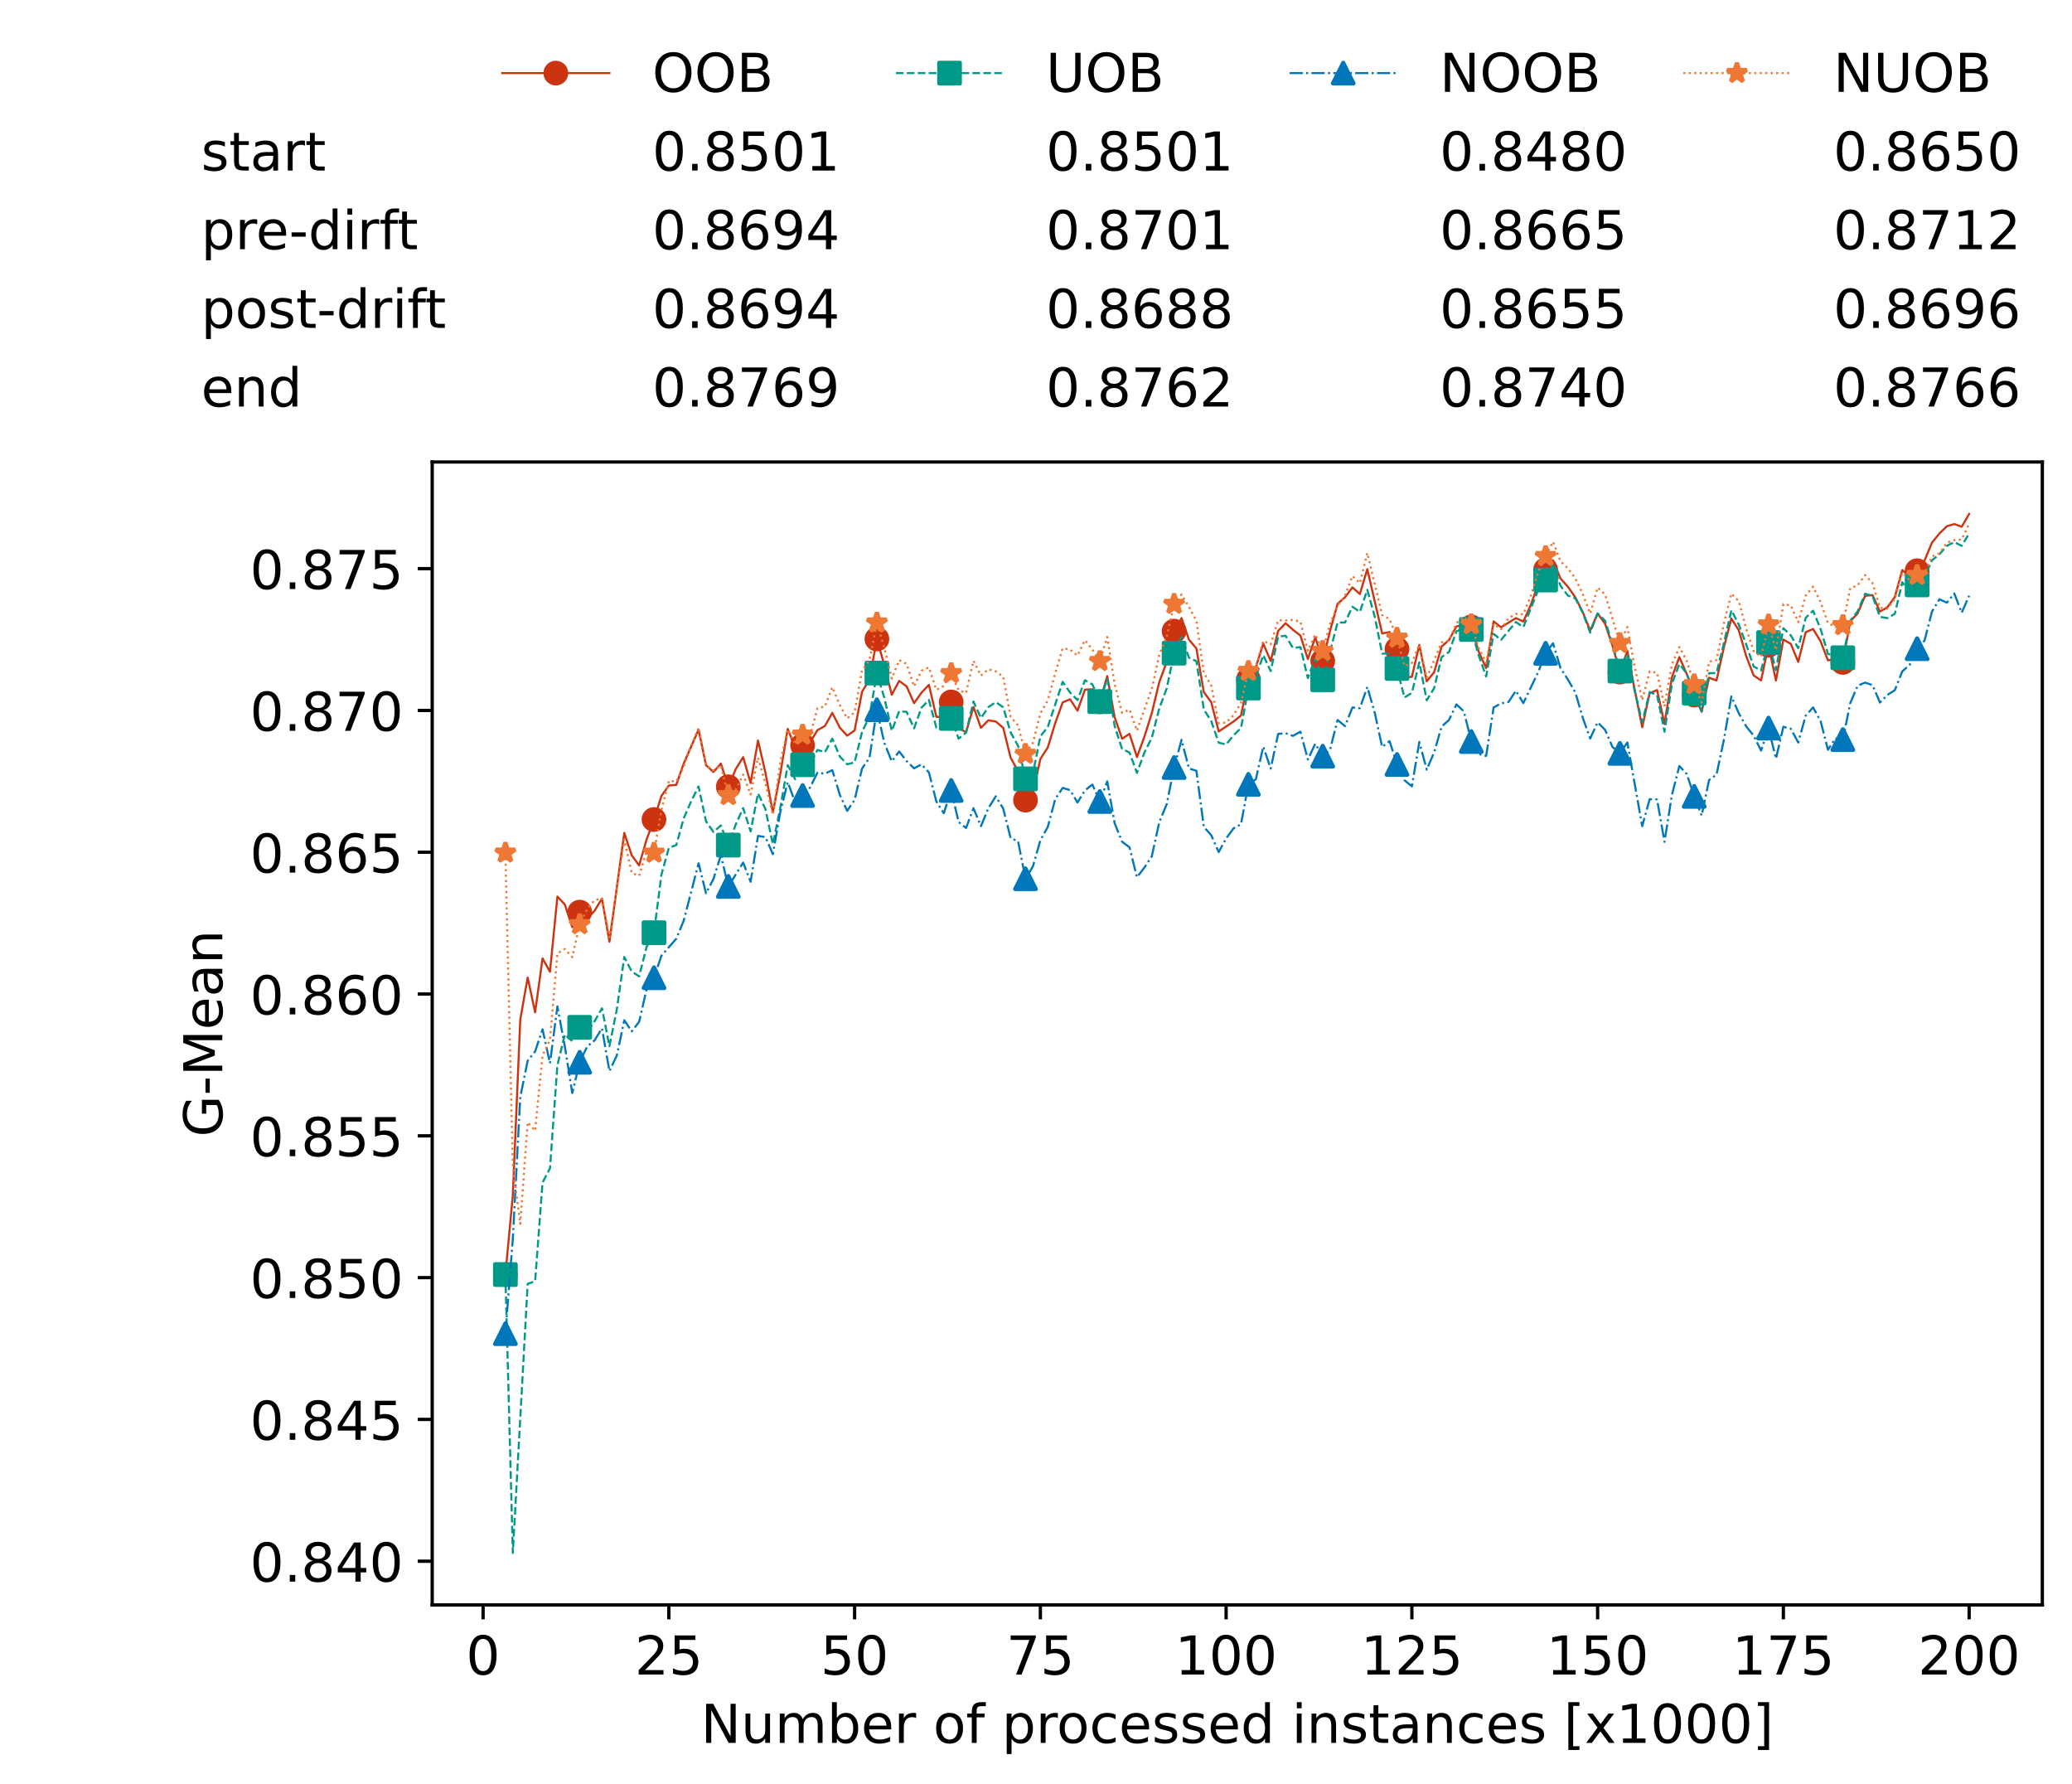 <?xml version="1.0" encoding="utf-8" standalone="no"?>
<!DOCTYPE svg PUBLIC "-//W3C//DTD SVG 1.1//EN"
  "http://www.w3.org/Graphics/SVG/1.1/DTD/svg11.dtd">
<!-- Created with matplotlib (https://matplotlib.org/) -->
<svg height="432.615pt" version="1.1" viewBox="0 0 502.65 432.615" width="502.65pt" xmlns="http://www.w3.org/2000/svg" xmlns:xlink="http://www.w3.org/1999/xlink">
 <defs>
  <style type="text/css">*{stroke-linecap:butt;stroke-linejoin:round;}</style>
 </defs>
 <g id="figure_1">
  <g id="patch_1">
   <path d="M 0 432.615 
L 502.65 432.615 
L 502.65 0 
L 0 0 
z
" style="fill:#ffffff;"/>
  </g>
  <g id="axes_1">
   <g id="patch_2">
    <path d="M 104.85 389.252 
L 495.45 389.252 
L 495.45 112.052 
L 104.85 112.052 
z
" style="fill:#ffffff;"/>
   </g>
   <g id="matplotlib.axis_1">
    <g id="xtick_1">
     <g id="line2d_1">
      <defs>
       <path d="M 0 0 
L 0 3.5 
" id="m01a3aa9863" style="stroke:#000000;stroke-width:0.8;"/>
      </defs>
      <g>
       <use style="stroke:#000000;stroke-width:0.8;" x="117.197" xlink:href="#m01a3aa9863" y="389.252"/>
      </g>
     </g>
     <g id="text_1">
      <!-- 0 -->
      <g transform="translate(113.061 406.13)scale(0.13 -0.13)">
       <defs>
        <path d="M 31.781 66.406 
Q 24.172 66.406 20.328 58.906 
Q 16.5 51.422 16.5 36.375 
Q 16.5 21.391 20.328 13.891 
Q 24.172 6.391 31.781 6.391 
Q 39.453 6.391 43.281 13.891 
Q 47.125 21.391 47.125 36.375 
Q 47.125 51.422 43.281 58.906 
Q 39.453 66.406 31.781 66.406 
z
M 31.781 74.219 
Q 44.047 74.219 50.516 64.516 
Q 56.984 54.828 56.984 36.375 
Q 56.984 17.969 50.516 8.266 
Q 44.047 -1.422 31.781 -1.422 
Q 19.531 -1.422 13.062 8.266 
Q 6.594 17.969 6.594 36.375 
Q 6.594 54.828 13.062 64.516 
Q 19.531 74.219 31.781 74.219 
z
" id="DejaVuSans-48"/>
       </defs>
       <use xlink:href="#DejaVuSans-48"/>
      </g>
     </g>
    </g>
    <g id="xtick_2">
     <g id="line2d_2">
      <g>
       <use style="stroke:#000000;stroke-width:0.8;" x="162.259" xlink:href="#m01a3aa9863" y="389.252"/>
      </g>
     </g>
     <g id="text_2">
      <!-- 25 -->
      <g transform="translate(153.988 406.13)scale(0.13 -0.13)">
       <defs>
        <path d="M 19.188 8.297 
L 53.609 8.297 
L 53.609 0 
L 7.328 0 
L 7.328 8.297 
Q 12.938 14.109 22.625 23.891 
Q 32.328 33.688 34.812 36.531 
Q 39.547 41.844 41.422 45.531 
Q 43.312 49.219 43.312 52.781 
Q 43.312 58.594 39.234 62.25 
Q 35.156 65.922 28.609 65.922 
Q 23.969 65.922 18.812 64.312 
Q 13.672 62.703 7.812 59.422 
L 7.812 69.391 
Q 13.766 71.781 18.938 73 
Q 24.125 74.219 28.422 74.219 
Q 39.75 74.219 46.484 68.547 
Q 53.219 62.891 53.219 53.422 
Q 53.219 48.922 51.531 44.891 
Q 49.859 40.875 45.406 35.406 
Q 44.188 33.984 37.641 27.219 
Q 31.109 20.453 19.188 8.297 
z
" id="DejaVuSans-50"/>
        <path d="M 10.797 72.906 
L 49.516 72.906 
L 49.516 64.594 
L 19.828 64.594 
L 19.828 46.734 
Q 21.969 47.469 24.109 47.828 
Q 26.266 48.188 28.422 48.188 
Q 40.625 48.188 47.75 41.5 
Q 54.891 34.812 54.891 23.391 
Q 54.891 11.625 47.562 5.094 
Q 40.234 -1.422 26.906 -1.422 
Q 22.312 -1.422 17.547 -0.641 
Q 12.797 0.141 7.719 1.703 
L 7.719 11.625 
Q 12.109 9.234 16.797 8.062 
Q 21.484 6.891 26.703 6.891 
Q 35.156 6.891 40.078 11.328 
Q 45.016 15.766 45.016 23.391 
Q 45.016 31 40.078 35.438 
Q 35.156 39.891 26.703 39.891 
Q 22.75 39.891 18.812 39.016 
Q 14.891 38.141 10.797 36.281 
z
" id="DejaVuSans-53"/>
       </defs>
       <use xlink:href="#DejaVuSans-50"/>
       <use x="63.623" xlink:href="#DejaVuSans-53"/>
      </g>
     </g>
    </g>
    <g id="xtick_3">
     <g id="line2d_3">
      <g>
       <use style="stroke:#000000;stroke-width:0.8;" x="207.322" xlink:href="#m01a3aa9863" y="389.252"/>
      </g>
     </g>
     <g id="text_3">
      <!-- 50 -->
      <g transform="translate(199.05 406.13)scale(0.13 -0.13)">
       <use xlink:href="#DejaVuSans-53"/>
       <use x="63.623" xlink:href="#DejaVuSans-48"/>
      </g>
     </g>
    </g>
    <g id="xtick_4">
     <g id="line2d_4">
      <g>
       <use style="stroke:#000000;stroke-width:0.8;" x="252.384" xlink:href="#m01a3aa9863" y="389.252"/>
      </g>
     </g>
     <g id="text_4">
      <!-- 75 -->
      <g transform="translate(244.113 406.13)scale(0.13 -0.13)">
       <defs>
        <path d="M 8.203 72.906 
L 55.078 72.906 
L 55.078 68.703 
L 28.609 0 
L 18.312 0 
L 43.219 64.594 
L 8.203 64.594 
z
" id="DejaVuSans-55"/>
       </defs>
       <use xlink:href="#DejaVuSans-55"/>
       <use x="63.623" xlink:href="#DejaVuSans-53"/>
      </g>
     </g>
    </g>
    <g id="xtick_5">
     <g id="line2d_5">
      <g>
       <use style="stroke:#000000;stroke-width:0.8;" x="297.446" xlink:href="#m01a3aa9863" y="389.252"/>
      </g>
     </g>
     <g id="text_5">
      <!-- 100 -->
      <g transform="translate(285.039 406.13)scale(0.13 -0.13)">
       <defs>
        <path d="M 12.406 8.297 
L 28.516 8.297 
L 28.516 63.922 
L 10.984 60.406 
L 10.984 69.391 
L 28.422 72.906 
L 38.281 72.906 
L 38.281 8.297 
L 54.391 8.297 
L 54.391 0 
L 12.406 0 
z
" id="DejaVuSans-49"/>
       </defs>
       <use xlink:href="#DejaVuSans-49"/>
       <use x="63.623" xlink:href="#DejaVuSans-48"/>
       <use x="127.246" xlink:href="#DejaVuSans-48"/>
      </g>
     </g>
    </g>
    <g id="xtick_6">
     <g id="line2d_6">
      <g>
       <use style="stroke:#000000;stroke-width:0.8;" x="342.509" xlink:href="#m01a3aa9863" y="389.252"/>
      </g>
     </g>
     <g id="text_6">
      <!-- 125 -->
      <g transform="translate(330.102 406.13)scale(0.13 -0.13)">
       <use xlink:href="#DejaVuSans-49"/>
       <use x="63.623" xlink:href="#DejaVuSans-50"/>
       <use x="127.246" xlink:href="#DejaVuSans-53"/>
      </g>
     </g>
    </g>
    <g id="xtick_7">
     <g id="line2d_7">
      <g>
       <use style="stroke:#000000;stroke-width:0.8;" x="387.571" xlink:href="#m01a3aa9863" y="389.252"/>
      </g>
     </g>
     <g id="text_7">
      <!-- 150 -->
      <g transform="translate(375.164 406.13)scale(0.13 -0.13)">
       <use xlink:href="#DejaVuSans-49"/>
       <use x="63.623" xlink:href="#DejaVuSans-53"/>
       <use x="127.246" xlink:href="#DejaVuSans-48"/>
      </g>
     </g>
    </g>
    <g id="xtick_8">
     <g id="line2d_8">
      <g>
       <use style="stroke:#000000;stroke-width:0.8;" x="432.633" xlink:href="#m01a3aa9863" y="389.252"/>
      </g>
     </g>
     <g id="text_8">
      <!-- 175 -->
      <g transform="translate(420.226 406.13)scale(0.13 -0.13)">
       <use xlink:href="#DejaVuSans-49"/>
       <use x="63.623" xlink:href="#DejaVuSans-55"/>
       <use x="127.246" xlink:href="#DejaVuSans-53"/>
      </g>
     </g>
    </g>
    <g id="xtick_9">
     <g id="line2d_9">
      <g>
       <use style="stroke:#000000;stroke-width:0.8;" x="477.695" xlink:href="#m01a3aa9863" y="389.252"/>
      </g>
     </g>
     <g id="text_9">
      <!-- 200 -->
      <g transform="translate(465.289 406.13)scale(0.13 -0.13)">
       <use xlink:href="#DejaVuSans-50"/>
       <use x="63.623" xlink:href="#DejaVuSans-48"/>
       <use x="127.246" xlink:href="#DejaVuSans-48"/>
      </g>
     </g>
    </g>
    <g id="text_10">
     <!-- Number of processed instances [x1000] -->
     <g transform="translate(170.025 422.711)scale(0.13 -0.13)">
      <defs>
       <path d="M 9.812 72.906 
L 23.094 72.906 
L 55.422 11.922 
L 55.422 72.906 
L 64.984 72.906 
L 64.984 0 
L 51.703 0 
L 19.391 60.984 
L 19.391 0 
L 9.812 0 
z
" id="DejaVuSans-78"/>
       <path d="M 8.5 21.578 
L 8.5 54.688 
L 17.484 54.688 
L 17.484 21.922 
Q 17.484 14.156 20.5 10.266 
Q 23.531 6.391 29.594 6.391 
Q 36.859 6.391 41.078 11.031 
Q 45.312 15.672 45.312 23.688 
L 45.312 54.688 
L 54.297 54.688 
L 54.297 0 
L 45.312 0 
L 45.312 8.406 
Q 42.047 3.422 37.719 1 
Q 33.406 -1.422 27.688 -1.422 
Q 18.266 -1.422 13.375 4.438 
Q 8.5 10.297 8.5 21.578 
z
M 31.109 56 
z
" id="DejaVuSans-117"/>
       <path d="M 52 44.188 
Q 55.375 50.25 60.062 53.125 
Q 64.75 56 71.094 56 
Q 79.641 56 84.281 50.016 
Q 88.922 44.047 88.922 33.016 
L 88.922 0 
L 79.891 0 
L 79.891 32.719 
Q 79.891 40.578 77.094 44.375 
Q 74.312 48.188 68.609 48.188 
Q 61.625 48.188 57.562 43.547 
Q 53.516 38.922 53.516 30.906 
L 53.516 0 
L 44.484 0 
L 44.484 32.719 
Q 44.484 40.625 41.703 44.406 
Q 38.922 48.188 33.109 48.188 
Q 26.219 48.188 22.156 43.531 
Q 18.109 38.875 18.109 30.906 
L 18.109 0 
L 9.078 0 
L 9.078 54.688 
L 18.109 54.688 
L 18.109 46.188 
Q 21.188 51.219 25.484 53.609 
Q 29.781 56 35.688 56 
Q 41.656 56 45.828 52.969 
Q 50 49.953 52 44.188 
z
" id="DejaVuSans-109"/>
       <path d="M 48.688 27.297 
Q 48.688 37.203 44.609 42.844 
Q 40.531 48.484 33.406 48.484 
Q 26.266 48.484 22.188 42.844 
Q 18.109 37.203 18.109 27.297 
Q 18.109 17.391 22.188 11.75 
Q 26.266 6.109 33.406 6.109 
Q 40.531 6.109 44.609 11.75 
Q 48.688 17.391 48.688 27.297 
z
M 18.109 46.391 
Q 20.953 51.266 25.266 53.625 
Q 29.594 56 35.594 56 
Q 45.562 56 51.781 48.094 
Q 58.016 40.188 58.016 27.297 
Q 58.016 14.406 51.781 6.484 
Q 45.562 -1.422 35.594 -1.422 
Q 29.594 -1.422 25.266 0.953 
Q 20.953 3.328 18.109 8.203 
L 18.109 0 
L 9.078 0 
L 9.078 75.984 
L 18.109 75.984 
z
" id="DejaVuSans-98"/>
       <path d="M 56.203 29.594 
L 56.203 25.203 
L 14.891 25.203 
Q 15.484 15.922 20.484 11.062 
Q 25.484 6.203 34.422 6.203 
Q 39.594 6.203 44.453 7.469 
Q 49.312 8.734 54.109 11.281 
L 54.109 2.781 
Q 49.266 0.734 44.188 -0.344 
Q 39.109 -1.422 33.891 -1.422 
Q 20.797 -1.422 13.156 6.188 
Q 5.516 13.812 5.516 26.812 
Q 5.516 40.234 12.766 48.109 
Q 20.016 56 32.328 56 
Q 43.359 56 49.781 48.891 
Q 56.203 41.797 56.203 29.594 
z
M 47.219 32.234 
Q 47.125 39.594 43.094 43.984 
Q 39.062 48.391 32.422 48.391 
Q 24.906 48.391 20.391 44.141 
Q 15.875 39.891 15.188 32.172 
z
" id="DejaVuSans-101"/>
       <path d="M 41.109 46.297 
Q 39.594 47.172 37.812 47.578 
Q 36.031 48 33.891 48 
Q 26.266 48 22.188 43.047 
Q 18.109 38.094 18.109 28.812 
L 18.109 0 
L 9.078 0 
L 9.078 54.688 
L 18.109 54.688 
L 18.109 46.188 
Q 20.953 51.172 25.484 53.578 
Q 30.031 56 36.531 56 
Q 37.453 56 38.578 55.875 
Q 39.703 55.766 41.062 55.516 
z
" id="DejaVuSans-114"/>
       <path id="DejaVuSans-32"/>
       <path d="M 30.609 48.391 
Q 23.391 48.391 19.188 42.75 
Q 14.984 37.109 14.984 27.297 
Q 14.984 17.484 19.156 11.844 
Q 23.344 6.203 30.609 6.203 
Q 37.797 6.203 41.984 11.859 
Q 46.188 17.531 46.188 27.297 
Q 46.188 37.016 41.984 42.703 
Q 37.797 48.391 30.609 48.391 
z
M 30.609 56 
Q 42.328 56 49.016 48.375 
Q 55.719 40.766 55.719 27.297 
Q 55.719 13.875 49.016 6.219 
Q 42.328 -1.422 30.609 -1.422 
Q 18.844 -1.422 12.172 6.219 
Q 5.516 13.875 5.516 27.297 
Q 5.516 40.766 12.172 48.375 
Q 18.844 56 30.609 56 
z
" id="DejaVuSans-111"/>
       <path d="M 37.109 75.984 
L 37.109 68.5 
L 28.516 68.5 
Q 23.688 68.5 21.797 66.547 
Q 19.922 64.594 19.922 59.516 
L 19.922 54.688 
L 34.719 54.688 
L 34.719 47.703 
L 19.922 47.703 
L 19.922 0 
L 10.891 0 
L 10.891 47.703 
L 2.297 47.703 
L 2.297 54.688 
L 10.891 54.688 
L 10.891 58.5 
Q 10.891 67.625 15.141 71.797 
Q 19.391 75.984 28.609 75.984 
z
" id="DejaVuSans-102"/>
       <path d="M 18.109 8.203 
L 18.109 -20.797 
L 9.078 -20.797 
L 9.078 54.688 
L 18.109 54.688 
L 18.109 46.391 
Q 20.953 51.266 25.266 53.625 
Q 29.594 56 35.594 56 
Q 45.562 56 51.781 48.094 
Q 58.016 40.188 58.016 27.297 
Q 58.016 14.406 51.781 6.484 
Q 45.562 -1.422 35.594 -1.422 
Q 29.594 -1.422 25.266 0.953 
Q 20.953 3.328 18.109 8.203 
z
M 48.688 27.297 
Q 48.688 37.203 44.609 42.844 
Q 40.531 48.484 33.406 48.484 
Q 26.266 48.484 22.188 42.844 
Q 18.109 37.203 18.109 27.297 
Q 18.109 17.391 22.188 11.75 
Q 26.266 6.109 33.406 6.109 
Q 40.531 6.109 44.609 11.75 
Q 48.688 17.391 48.688 27.297 
z
" id="DejaVuSans-112"/>
       <path d="M 48.781 52.594 
L 48.781 44.188 
Q 44.969 46.297 41.141 47.344 
Q 37.312 48.391 33.406 48.391 
Q 24.656 48.391 19.812 42.844 
Q 14.984 37.312 14.984 27.297 
Q 14.984 17.281 19.812 11.734 
Q 24.656 6.203 33.406 6.203 
Q 37.312 6.203 41.141 7.25 
Q 44.969 8.297 48.781 10.406 
L 48.781 2.094 
Q 45.016 0.344 40.984 -0.531 
Q 36.969 -1.422 32.422 -1.422 
Q 20.062 -1.422 12.781 6.344 
Q 5.516 14.109 5.516 27.297 
Q 5.516 40.672 12.859 48.328 
Q 20.219 56 33.016 56 
Q 37.156 56 41.109 55.141 
Q 45.062 54.297 48.781 52.594 
z
" id="DejaVuSans-99"/>
       <path d="M 44.281 53.078 
L 44.281 44.578 
Q 40.484 46.531 36.375 47.5 
Q 32.281 48.484 27.875 48.484 
Q 21.188 48.484 17.844 46.438 
Q 14.5 44.391 14.5 40.281 
Q 14.5 37.156 16.891 35.375 
Q 19.281 33.594 26.516 31.984 
L 29.594 31.297 
Q 39.156 29.25 43.188 25.516 
Q 47.219 21.781 47.219 15.094 
Q 47.219 7.469 41.188 3.016 
Q 35.156 -1.422 24.609 -1.422 
Q 20.219 -1.422 15.453 -0.562 
Q 10.688 0.297 5.422 2 
L 5.422 11.281 
Q 10.406 8.688 15.234 7.391 
Q 20.062 6.109 24.812 6.109 
Q 31.156 6.109 34.562 8.281 
Q 37.984 10.453 37.984 14.406 
Q 37.984 18.062 35.516 20.016 
Q 33.062 21.969 24.703 23.781 
L 21.578 24.516 
Q 13.234 26.266 9.516 29.906 
Q 5.812 33.547 5.812 39.891 
Q 5.812 47.609 11.281 51.797 
Q 16.75 56 26.812 56 
Q 31.781 56 36.172 55.266 
Q 40.578 54.547 44.281 53.078 
z
" id="DejaVuSans-115"/>
       <path d="M 45.406 46.391 
L 45.406 75.984 
L 54.391 75.984 
L 54.391 0 
L 45.406 0 
L 45.406 8.203 
Q 42.578 3.328 38.25 0.953 
Q 33.938 -1.422 27.875 -1.422 
Q 17.969 -1.422 11.734 6.484 
Q 5.516 14.406 5.516 27.297 
Q 5.516 40.188 11.734 48.094 
Q 17.969 56 27.875 56 
Q 33.938 56 38.25 53.625 
Q 42.578 51.266 45.406 46.391 
z
M 14.797 27.297 
Q 14.797 17.391 18.875 11.75 
Q 22.953 6.109 30.078 6.109 
Q 37.203 6.109 41.297 11.75 
Q 45.406 17.391 45.406 27.297 
Q 45.406 37.203 41.297 42.844 
Q 37.203 48.484 30.078 48.484 
Q 22.953 48.484 18.875 42.844 
Q 14.797 37.203 14.797 27.297 
z
" id="DejaVuSans-100"/>
       <path d="M 9.422 54.688 
L 18.406 54.688 
L 18.406 0 
L 9.422 0 
z
M 9.422 75.984 
L 18.406 75.984 
L 18.406 64.594 
L 9.422 64.594 
z
" id="DejaVuSans-105"/>
       <path d="M 54.891 33.016 
L 54.891 0 
L 45.906 0 
L 45.906 32.719 
Q 45.906 40.484 42.875 44.328 
Q 39.844 48.188 33.797 48.188 
Q 26.516 48.188 22.312 43.547 
Q 18.109 38.922 18.109 30.906 
L 18.109 0 
L 9.078 0 
L 9.078 54.688 
L 18.109 54.688 
L 18.109 46.188 
Q 21.344 51.125 25.703 53.562 
Q 30.078 56 35.797 56 
Q 45.219 56 50.047 50.172 
Q 54.891 44.344 54.891 33.016 
z
" id="DejaVuSans-110"/>
       <path d="M 18.312 70.219 
L 18.312 54.688 
L 36.812 54.688 
L 36.812 47.703 
L 18.312 47.703 
L 18.312 18.016 
Q 18.312 11.328 20.141 9.422 
Q 21.969 7.516 27.594 7.516 
L 36.812 7.516 
L 36.812 0 
L 27.594 0 
Q 17.188 0 13.234 3.875 
Q 9.281 7.766 9.281 18.016 
L 9.281 47.703 
L 2.688 47.703 
L 2.688 54.688 
L 9.281 54.688 
L 9.281 70.219 
z
" id="DejaVuSans-116"/>
       <path d="M 34.281 27.484 
Q 23.391 27.484 19.188 25 
Q 14.984 22.516 14.984 16.5 
Q 14.984 11.719 18.141 8.906 
Q 21.297 6.109 26.703 6.109 
Q 34.188 6.109 38.703 11.406 
Q 43.219 16.703 43.219 25.484 
L 43.219 27.484 
z
M 52.203 31.203 
L 52.203 0 
L 43.219 0 
L 43.219 8.297 
Q 40.141 3.328 35.547 0.953 
Q 30.953 -1.422 24.312 -1.422 
Q 15.922 -1.422 10.953 3.297 
Q 6 8.016 6 15.922 
Q 6 25.141 12.172 29.828 
Q 18.359 34.516 30.609 34.516 
L 43.219 34.516 
L 43.219 35.406 
Q 43.219 41.609 39.141 45 
Q 35.062 48.391 27.688 48.391 
Q 23 48.391 18.547 47.266 
Q 14.109 46.141 10.016 43.891 
L 10.016 52.203 
Q 14.938 54.109 19.578 55.047 
Q 24.219 56 28.609 56 
Q 40.484 56 46.344 49.844 
Q 52.203 43.703 52.203 31.203 
z
" id="DejaVuSans-97"/>
       <path d="M 8.594 75.984 
L 29.297 75.984 
L 29.297 69 
L 17.578 69 
L 17.578 -6.203 
L 29.297 -6.203 
L 29.297 -13.188 
L 8.594 -13.188 
z
" id="DejaVuSans-91"/>
       <path d="M 54.891 54.688 
L 35.109 28.078 
L 55.906 0 
L 45.312 0 
L 29.391 21.484 
L 13.484 0 
L 2.875 0 
L 24.125 28.609 
L 4.688 54.688 
L 15.281 54.688 
L 29.781 35.203 
L 44.281 54.688 
z
" id="DejaVuSans-120"/>
       <path d="M 30.422 75.984 
L 30.422 -13.188 
L 9.719 -13.188 
L 9.719 -6.203 
L 21.391 -6.203 
L 21.391 69 
L 9.719 69 
L 9.719 75.984 
z
" id="DejaVuSans-93"/>
      </defs>
      <use xlink:href="#DejaVuSans-78"/>
      <use x="74.805" xlink:href="#DejaVuSans-117"/>
      <use x="138.184" xlink:href="#DejaVuSans-109"/>
      <use x="235.596" xlink:href="#DejaVuSans-98"/>
      <use x="299.072" xlink:href="#DejaVuSans-101"/>
      <use x="360.596" xlink:href="#DejaVuSans-114"/>
      <use x="401.709" xlink:href="#DejaVuSans-32"/>
      <use x="433.496" xlink:href="#DejaVuSans-111"/>
      <use x="494.678" xlink:href="#DejaVuSans-102"/>
      <use x="529.883" xlink:href="#DejaVuSans-32"/>
      <use x="561.67" xlink:href="#DejaVuSans-112"/>
      <use x="625.146" xlink:href="#DejaVuSans-114"/>
      <use x="664.01" xlink:href="#DejaVuSans-111"/>
      <use x="725.191" xlink:href="#DejaVuSans-99"/>
      <use x="780.172" xlink:href="#DejaVuSans-101"/>
      <use x="841.695" xlink:href="#DejaVuSans-115"/>
      <use x="893.795" xlink:href="#DejaVuSans-115"/>
      <use x="945.895" xlink:href="#DejaVuSans-101"/>
      <use x="1007.418" xlink:href="#DejaVuSans-100"/>
      <use x="1070.895" xlink:href="#DejaVuSans-32"/>
      <use x="1102.682" xlink:href="#DejaVuSans-105"/>
      <use x="1130.465" xlink:href="#DejaVuSans-110"/>
      <use x="1193.844" xlink:href="#DejaVuSans-115"/>
      <use x="1245.943" xlink:href="#DejaVuSans-116"/>
      <use x="1285.152" xlink:href="#DejaVuSans-97"/>
      <use x="1346.432" xlink:href="#DejaVuSans-110"/>
      <use x="1409.811" xlink:href="#DejaVuSans-99"/>
      <use x="1464.791" xlink:href="#DejaVuSans-101"/>
      <use x="1526.314" xlink:href="#DejaVuSans-115"/>
      <use x="1578.414" xlink:href="#DejaVuSans-32"/>
      <use x="1610.201" xlink:href="#DejaVuSans-91"/>
      <use x="1649.215" xlink:href="#DejaVuSans-120"/>
      <use x="1708.395" xlink:href="#DejaVuSans-49"/>
      <use x="1772.018" xlink:href="#DejaVuSans-48"/>
      <use x="1835.641" xlink:href="#DejaVuSans-48"/>
      <use x="1899.264" xlink:href="#DejaVuSans-48"/>
      <use x="1962.887" xlink:href="#DejaVuSans-93"/>
     </g>
    </g>
   </g>
   <g id="matplotlib.axis_2">
    <g id="ytick_1">
     <g id="line2d_10">
      <defs>
       <path d="M 0 0 
L -3.5 0 
" id="m07d32a71bb" style="stroke:#000000;stroke-width:0.8;"/>
      </defs>
      <g>
       <use style="stroke:#000000;stroke-width:0.8;" x="104.85" xlink:href="#m07d32a71bb" y="378.649"/>
      </g>
     </g>
     <g id="text_11">
      <!-- 0.840 -->
      <g transform="translate(60.633 383.587)scale(0.13 -0.13)">
       <defs>
        <path d="M 10.688 12.406 
L 21 12.406 
L 21 0 
L 10.688 0 
z
" id="DejaVuSans-46"/>
        <path d="M 31.781 34.625 
Q 24.75 34.625 20.719 30.859 
Q 16.703 27.094 16.703 20.516 
Q 16.703 13.922 20.719 10.156 
Q 24.75 6.391 31.781 6.391 
Q 38.812 6.391 42.859 10.172 
Q 46.922 13.969 46.922 20.516 
Q 46.922 27.094 42.891 30.859 
Q 38.875 34.625 31.781 34.625 
z
M 21.922 38.812 
Q 15.578 40.375 12.031 44.719 
Q 8.5 49.078 8.5 55.328 
Q 8.5 64.062 14.719 69.141 
Q 20.953 74.219 31.781 74.219 
Q 42.672 74.219 48.875 69.141 
Q 55.078 64.062 55.078 55.328 
Q 55.078 49.078 51.531 44.719 
Q 48 40.375 41.703 38.812 
Q 48.828 37.156 52.797 32.312 
Q 56.781 27.484 56.781 20.516 
Q 56.781 9.906 50.312 4.234 
Q 43.844 -1.422 31.781 -1.422 
Q 19.734 -1.422 13.25 4.234 
Q 6.781 9.906 6.781 20.516 
Q 6.781 27.484 10.781 32.312 
Q 14.797 37.156 21.922 38.812 
z
M 18.312 54.391 
Q 18.312 48.734 21.844 45.562 
Q 25.391 42.391 31.781 42.391 
Q 38.141 42.391 41.719 45.562 
Q 45.312 48.734 45.312 54.391 
Q 45.312 60.062 41.719 63.234 
Q 38.141 66.406 31.781 66.406 
Q 25.391 66.406 21.844 63.234 
Q 18.312 60.062 18.312 54.391 
z
" id="DejaVuSans-56"/>
        <path d="M 37.797 64.312 
L 12.891 25.391 
L 37.797 25.391 
z
M 35.203 72.906 
L 47.609 72.906 
L 47.609 25.391 
L 58.016 25.391 
L 58.016 17.188 
L 47.609 17.188 
L 47.609 0 
L 37.797 0 
L 37.797 17.188 
L 4.891 17.188 
L 4.891 26.703 
z
" id="DejaVuSans-52"/>
       </defs>
       <use xlink:href="#DejaVuSans-48"/>
       <use x="63.623" xlink:href="#DejaVuSans-46"/>
       <use x="95.41" xlink:href="#DejaVuSans-56"/>
       <use x="159.033" xlink:href="#DejaVuSans-52"/>
       <use x="222.656" xlink:href="#DejaVuSans-48"/>
      </g>
     </g>
    </g>
    <g id="ytick_2">
     <g id="line2d_11">
      <g>
       <use style="stroke:#000000;stroke-width:0.8;" x="104.85" xlink:href="#m07d32a71bb" y="344.258"/>
      </g>
     </g>
     <g id="text_12">
      <!-- 0.845 -->
      <g transform="translate(60.633 349.197)scale(0.13 -0.13)">
       <use xlink:href="#DejaVuSans-48"/>
       <use x="63.623" xlink:href="#DejaVuSans-46"/>
       <use x="95.41" xlink:href="#DejaVuSans-56"/>
       <use x="159.033" xlink:href="#DejaVuSans-52"/>
       <use x="222.656" xlink:href="#DejaVuSans-53"/>
      </g>
     </g>
    </g>
    <g id="ytick_3">
     <g id="line2d_12">
      <g>
       <use style="stroke:#000000;stroke-width:0.8;" x="104.85" xlink:href="#m07d32a71bb" y="309.868"/>
      </g>
     </g>
     <g id="text_13">
      <!-- 0.850 -->
      <g transform="translate(60.633 314.807)scale(0.13 -0.13)">
       <use xlink:href="#DejaVuSans-48"/>
       <use x="63.623" xlink:href="#DejaVuSans-46"/>
       <use x="95.41" xlink:href="#DejaVuSans-56"/>
       <use x="159.033" xlink:href="#DejaVuSans-53"/>
       <use x="222.656" xlink:href="#DejaVuSans-48"/>
      </g>
     </g>
    </g>
    <g id="ytick_4">
     <g id="line2d_13">
      <g>
       <use style="stroke:#000000;stroke-width:0.8;" x="104.85" xlink:href="#m07d32a71bb" y="275.477"/>
      </g>
     </g>
     <g id="text_14">
      <!-- 0.855 -->
      <g transform="translate(60.633 280.416)scale(0.13 -0.13)">
       <use xlink:href="#DejaVuSans-48"/>
       <use x="63.623" xlink:href="#DejaVuSans-46"/>
       <use x="95.41" xlink:href="#DejaVuSans-56"/>
       <use x="159.033" xlink:href="#DejaVuSans-53"/>
       <use x="222.656" xlink:href="#DejaVuSans-53"/>
      </g>
     </g>
    </g>
    <g id="ytick_5">
     <g id="line2d_14">
      <g>
       <use style="stroke:#000000;stroke-width:0.8;" x="104.85" xlink:href="#m07d32a71bb" y="241.087"/>
      </g>
     </g>
     <g id="text_15">
      <!-- 0.860 -->
      <g transform="translate(60.633 246.026)scale(0.13 -0.13)">
       <defs>
        <path d="M 33.016 40.375 
Q 26.375 40.375 22.484 35.828 
Q 18.609 31.297 18.609 23.391 
Q 18.609 15.531 22.484 10.953 
Q 26.375 6.391 33.016 6.391 
Q 39.656 6.391 43.531 10.953 
Q 47.406 15.531 47.406 23.391 
Q 47.406 31.297 43.531 35.828 
Q 39.656 40.375 33.016 40.375 
z
M 52.594 71.297 
L 52.594 62.312 
Q 48.875 64.062 45.094 64.984 
Q 41.312 65.922 37.594 65.922 
Q 27.828 65.922 22.672 59.328 
Q 17.531 52.734 16.797 39.406 
Q 19.672 43.656 24.016 45.922 
Q 28.375 48.188 33.594 48.188 
Q 44.578 48.188 50.953 41.516 
Q 57.328 34.859 57.328 23.391 
Q 57.328 12.156 50.688 5.359 
Q 44.047 -1.422 33.016 -1.422 
Q 20.359 -1.422 13.672 8.266 
Q 6.984 17.969 6.984 36.375 
Q 6.984 53.656 15.188 63.938 
Q 23.391 74.219 37.203 74.219 
Q 40.922 74.219 44.703 73.484 
Q 48.484 72.75 52.594 71.297 
z
" id="DejaVuSans-54"/>
       </defs>
       <use xlink:href="#DejaVuSans-48"/>
       <use x="63.623" xlink:href="#DejaVuSans-46"/>
       <use x="95.41" xlink:href="#DejaVuSans-56"/>
       <use x="159.033" xlink:href="#DejaVuSans-54"/>
       <use x="222.656" xlink:href="#DejaVuSans-48"/>
      </g>
     </g>
    </g>
    <g id="ytick_6">
     <g id="line2d_15">
      <g>
       <use style="stroke:#000000;stroke-width:0.8;" x="104.85" xlink:href="#m07d32a71bb" y="206.696"/>
      </g>
     </g>
     <g id="text_16">
      <!-- 0.865 -->
      <g transform="translate(60.633 211.635)scale(0.13 -0.13)">
       <use xlink:href="#DejaVuSans-48"/>
       <use x="63.623" xlink:href="#DejaVuSans-46"/>
       <use x="95.41" xlink:href="#DejaVuSans-56"/>
       <use x="159.033" xlink:href="#DejaVuSans-54"/>
       <use x="222.656" xlink:href="#DejaVuSans-53"/>
      </g>
     </g>
    </g>
    <g id="ytick_7">
     <g id="line2d_16">
      <g>
       <use style="stroke:#000000;stroke-width:0.8;" x="104.85" xlink:href="#m07d32a71bb" y="172.306"/>
      </g>
     </g>
     <g id="text_17">
      <!-- 0.870 -->
      <g transform="translate(60.633 177.245)scale(0.13 -0.13)">
       <use xlink:href="#DejaVuSans-48"/>
       <use x="63.623" xlink:href="#DejaVuSans-46"/>
       <use x="95.41" xlink:href="#DejaVuSans-56"/>
       <use x="159.033" xlink:href="#DejaVuSans-55"/>
       <use x="222.656" xlink:href="#DejaVuSans-48"/>
      </g>
     </g>
    </g>
    <g id="ytick_8">
     <g id="line2d_17">
      <g>
       <use style="stroke:#000000;stroke-width:0.8;" x="104.85" xlink:href="#m07d32a71bb" y="137.915"/>
      </g>
     </g>
     <g id="text_18">
      <!-- 0.875 -->
      <g transform="translate(60.633 142.854)scale(0.13 -0.13)">
       <use xlink:href="#DejaVuSans-48"/>
       <use x="63.623" xlink:href="#DejaVuSans-46"/>
       <use x="95.41" xlink:href="#DejaVuSans-56"/>
       <use x="159.033" xlink:href="#DejaVuSans-55"/>
       <use x="222.656" xlink:href="#DejaVuSans-53"/>
      </g>
     </g>
    </g>
    <g id="text_19">
     <!-- G-Mean -->
     <g transform="translate(53.93 275.744)rotate(-90)scale(0.13 -0.13)">
      <defs>
       <path d="M 59.516 10.406 
L 59.516 29.984 
L 43.406 29.984 
L 43.406 38.094 
L 69.281 38.094 
L 69.281 6.781 
Q 63.578 2.734 56.688 0.656 
Q 49.812 -1.422 42 -1.422 
Q 24.906 -1.422 15.25 8.562 
Q 5.609 18.562 5.609 36.375 
Q 5.609 54.25 15.25 64.234 
Q 24.906 74.219 42 74.219 
Q 49.125 74.219 55.547 72.453 
Q 61.969 70.703 67.391 67.281 
L 67.391 56.781 
Q 61.922 61.422 55.766 63.766 
Q 49.609 66.109 42.828 66.109 
Q 29.438 66.109 22.719 58.641 
Q 16.016 51.172 16.016 36.375 
Q 16.016 21.625 22.719 14.156 
Q 29.438 6.688 42.828 6.688 
Q 48.047 6.688 52.141 7.594 
Q 56.25 8.5 59.516 10.406 
z
" id="DejaVuSans-71"/>
       <path d="M 4.891 31.391 
L 31.203 31.391 
L 31.203 23.391 
L 4.891 23.391 
z
" id="DejaVuSans-45"/>
       <path d="M 9.812 72.906 
L 24.516 72.906 
L 43.109 23.297 
L 61.812 72.906 
L 76.516 72.906 
L 76.516 0 
L 66.891 0 
L 66.891 64.016 
L 48.094 14.016 
L 38.188 14.016 
L 19.391 64.016 
L 19.391 0 
L 9.812 0 
z
" id="DejaVuSans-77"/>
      </defs>
      <use xlink:href="#DejaVuSans-71"/>
      <use x="77.49" xlink:href="#DejaVuSans-45"/>
      <use x="113.574" xlink:href="#DejaVuSans-77"/>
      <use x="199.854" xlink:href="#DejaVuSans-101"/>
      <use x="261.377" xlink:href="#DejaVuSans-97"/>
      <use x="322.656" xlink:href="#DejaVuSans-110"/>
     </g>
    </g>
   </g>
   <g id="line2d_18"/>
   <g id="line2d_19"/>
   <g id="line2d_20"/>
   <g id="line2d_21"/>
   <g id="line2d_22"/>
   <g id="line2d_23">
    <path clip-path="url(#pc35ece5538)" d="M 122.605 309.119 
L 124.407 289.909 
L 126.21 247.299 
L 128.012 237.093 
L 129.815 245.519 
L 131.617 232.442 
L 133.419 235.682 
L 135.222 217.443 
L 137.024 219.374 
L 138.827 224.871 
L 140.629 221.217 
L 142.432 222.846 
L 144.234 220.89 
L 146.037 217.946 
L 147.839 228.398 
L 151.444 202.013 
L 153.247 207.436 
L 155.049 209.884 
L 156.852 203.619 
L 158.654 198.756 
L 160.457 193.06 
L 162.259 190.508 
L 164.062 190.36 
L 165.864 185.177 
L 169.469 176.967 
L 171.272 185.579 
L 173.074 187.237 
L 174.877 185.201 
L 176.679 190.814 
L 178.482 186.546 
L 180.284 183.633 
L 182.087 189.901 
L 183.889 179.6 
L 185.692 187.425 
L 187.494 197.044 
L 189.297 187.676 
L 191.099 176.784 
L 192.902 181.366 
L 196.507 180.065 
L 198.309 177.083 
L 200.112 176.084 
L 201.914 172.889 
L 203.717 176.46 
L 205.519 178.425 
L 207.322 177.166 
L 209.124 167.778 
L 210.927 164.812 
L 212.729 154.974 
L 214.532 161.325 
L 216.334 168.5 
L 218.137 165.141 
L 219.939 166.465 
L 221.742 170.549 
L 223.544 167.994 
L 225.347 166.097 
L 227.149 173.856 
L 228.952 173.892 
L 230.754 170.245 
L 232.557 176.607 
L 234.359 177.583 
L 236.162 171.464 
L 237.964 176.523 
L 239.767 174.697 
L 241.569 174.99 
L 243.372 176.527 
L 245.174 183.77 
L 246.976 187.076 
L 248.779 194.059 
L 250.581 192.313 
L 252.384 184.072 
L 254.186 181.282 
L 255.989 175.366 
L 257.791 170.359 
L 259.594 169.602 
L 261.396 172.378 
L 263.199 167.26 
L 265.001 167.179 
L 266.804 170.211 
L 268.606 163.98 
L 270.409 173.974 
L 272.211 179.169 
L 274.014 177.984 
L 275.816 183.62 
L 277.619 178.676 
L 279.421 172.948 
L 281.224 165.44 
L 283.026 160.582 
L 284.829 153.067 
L 286.631 149.911 
L 288.434 155.13 
L 290.236 157.27 
L 292.039 167.866 
L 293.841 170.299 
L 295.644 177.41 
L 299.249 174.994 
L 301.051 173.54 
L 302.854 164.782 
L 304.656 161.846 
L 306.459 156.087 
L 308.261 160.318 
L 310.064 153.022 
L 311.866 151.162 
L 313.669 152.75 
L 315.471 154.133 
L 317.274 159.828 
L 319.076 154.592 
L 320.879 160.313 
L 322.681 152.95 
L 324.484 146.444 
L 326.286 144.873 
L 328.089 142.461 
L 329.891 144.08 
L 331.694 138.04 
L 335.299 153.639 
L 337.101 153.291 
L 338.904 157.412 
L 340.706 164.265 
L 342.509 164.149 
L 344.311 156.421 
L 346.114 165.243 
L 347.916 163.024 
L 349.719 156.82 
L 351.521 155.224 
L 353.324 151.924 
L 355.126 151.588 
L 356.928 152.049 
L 358.731 158.077 
L 360.533 162.038 
L 362.336 150.702 
L 364.138 152.148 
L 367.743 149.909 
L 369.546 150.744 
L 371.348 146.737 
L 373.151 141.689 
L 374.953 138.171 
L 376.756 135.908 
L 378.558 140.292 
L 380.361 142.308 
L 382.163 144.867 
L 383.966 148.481 
L 385.768 152.948 
L 387.571 148.793 
L 389.373 151.267 
L 391.176 156.611 
L 392.978 163.01 
L 394.781 157.849 
L 396.583 167.418 
L 398.386 176.384 
L 400.188 168.132 
L 401.991 167.361 
L 403.793 175.571 
L 405.596 164.231 
L 407.398 159.364 
L 409.201 163.49 
L 411.003 168.579 
L 412.806 172.628 
L 414.608 164.373 
L 416.411 165.041 
L 418.213 156.962 
L 420.016 150.013 
L 421.818 152.87 
L 423.621 159.151 
L 425.423 163.822 
L 427.226 165.03 
L 429.028 156.489 
L 430.831 165.06 
L 432.633 155.104 
L 434.436 156.158 
L 436.238 160.543 
L 438.041 153.343 
L 439.843 152.555 
L 441.646 155.513 
L 443.448 160.161 
L 445.251 159.786 
L 447.053 160.656 
L 448.856 150.704 
L 450.658 148.749 
L 452.461 144.504 
L 454.263 144.341 
L 456.066 148.335 
L 457.868 147.274 
L 459.671 144.782 
L 461.473 138.269 
L 463.276 139.882 
L 465.078 138.426 
L 466.881 135.931 
L 468.683 131.603 
L 470.485 129.389 
L 472.288 127.647 
L 474.09 127.096 
L 475.893 127.754 
L 477.695 124.652 
L 477.695 124.652 
" style="fill:none;stroke:#cc3311;stroke-linecap:square;stroke-width:0.5;"/>
    <defs>
     <path d="M 0 2.5 
C 0.663 2.5 1.299 2.237 1.768 1.768 
C 2.237 1.299 2.5 0.663 2.5 0 
C 2.5 -0.663 2.237 -1.299 1.768 -1.768 
C 1.299 -2.237 0.663 -2.5 0 -2.5 
C -0.663 -2.5 -1.299 -2.237 -1.768 -1.768 
C -2.237 -1.299 -2.5 -0.663 -2.5 0 
C -2.5 0.663 -2.237 1.299 -1.768 1.768 
C -1.299 2.237 -0.663 2.5 0 2.5 
z
" id="m0407b6c39f" style="stroke:#cc3311;"/>
    </defs>
    <g clip-path="url(#pc35ece5538)">
     <use style="fill:#cc3311;stroke:#cc3311;" x="122.605" xlink:href="#m0407b6c39f" y="309.119"/>
     <use style="fill:#cc3311;stroke:#cc3311;" x="140.629" xlink:href="#m0407b6c39f" y="221.217"/>
     <use style="fill:#cc3311;stroke:#cc3311;" x="158.654" xlink:href="#m0407b6c39f" y="198.756"/>
     <use style="fill:#cc3311;stroke:#cc3311;" x="176.679" xlink:href="#m0407b6c39f" y="190.814"/>
     <use style="fill:#cc3311;stroke:#cc3311;" x="194.704" xlink:href="#m0407b6c39f" y="180.762"/>
     <use style="fill:#cc3311;stroke:#cc3311;" x="212.729" xlink:href="#m0407b6c39f" y="154.974"/>
     <use style="fill:#cc3311;stroke:#cc3311;" x="230.754" xlink:href="#m0407b6c39f" y="170.245"/>
     <use style="fill:#cc3311;stroke:#cc3311;" x="248.779" xlink:href="#m0407b6c39f" y="194.059"/>
     <use style="fill:#cc3311;stroke:#cc3311;" x="266.804" xlink:href="#m0407b6c39f" y="170.211"/>
     <use style="fill:#cc3311;stroke:#cc3311;" x="284.829" xlink:href="#m0407b6c39f" y="153.067"/>
     <use style="fill:#cc3311;stroke:#cc3311;" x="302.854" xlink:href="#m0407b6c39f" y="164.782"/>
     <use style="fill:#cc3311;stroke:#cc3311;" x="320.879" xlink:href="#m0407b6c39f" y="160.313"/>
     <use style="fill:#cc3311;stroke:#cc3311;" x="338.904" xlink:href="#m0407b6c39f" y="157.412"/>
     <use style="fill:#cc3311;stroke:#cc3311;" x="356.928" xlink:href="#m0407b6c39f" y="152.049"/>
     <use style="fill:#cc3311;stroke:#cc3311;" x="374.953" xlink:href="#m0407b6c39f" y="138.171"/>
     <use style="fill:#cc3311;stroke:#cc3311;" x="392.978" xlink:href="#m0407b6c39f" y="163.01"/>
     <use style="fill:#cc3311;stroke:#cc3311;" x="411.003" xlink:href="#m0407b6c39f" y="168.579"/>
     <use style="fill:#cc3311;stroke:#cc3311;" x="429.028" xlink:href="#m0407b6c39f" y="156.489"/>
     <use style="fill:#cc3311;stroke:#cc3311;" x="447.053" xlink:href="#m0407b6c39f" y="160.656"/>
     <use style="fill:#cc3311;stroke:#cc3311;" x="465.078" xlink:href="#m0407b6c39f" y="138.426"/>
    </g>
   </g>
   <g id="line2d_24"/>
   <g id="line2d_25"/>
   <g id="line2d_26"/>
   <g id="line2d_27"/>
   <g id="line2d_28">
    <path clip-path="url(#pc35ece5538)" d="M 122.605 309.119 
L 124.407 376.652 
L 128.012 311.36 
L 129.815 310.767 
L 131.617 286.815 
L 133.419 283.349 
L 135.222 258.368 
L 137.024 250.88 
L 138.827 252.515 
L 140.629 249.168 
L 142.432 250.231 
L 144.234 247.691 
L 146.037 244.553 
L 147.839 253.746 
L 149.642 244.788 
L 151.444 232.101 
L 153.247 235.628 
L 155.049 236.8 
L 156.852 229.666 
L 158.654 226.221 
L 160.457 212.125 
L 162.259 205.645 
L 164.062 204.945 
L 165.864 198.475 
L 167.667 194.347 
L 169.469 190.739 
L 171.272 199.185 
L 173.074 201.782 
L 174.877 200.212 
L 176.679 204.964 
L 178.482 199.961 
L 180.284 195.975 
L 182.087 201.643 
L 183.889 192.41 
L 185.692 196.267 
L 187.494 204.768 
L 189.297 195.911 
L 191.099 185.581 
L 192.902 188.997 
L 194.704 185.478 
L 196.507 185.196 
L 198.309 181.884 
L 200.112 182.433 
L 201.914 179.143 
L 203.717 183.452 
L 205.519 185.374 
L 207.322 184.898 
L 209.124 177.536 
L 210.927 173.769 
L 212.729 163.24 
L 214.532 169.268 
L 216.334 177.267 
L 218.137 172.478 
L 219.939 172.663 
L 221.742 176.653 
L 223.544 171.647 
L 225.347 169.764 
L 227.149 176.45 
L 228.952 176.486 
L 230.754 174.236 
L 232.557 179.141 
L 234.359 177.683 
L 236.162 170.151 
L 237.964 174.144 
L 239.767 171.503 
L 241.569 170.297 
L 243.372 171.53 
L 245.174 177.624 
L 246.976 180.907 
L 248.779 188.901 
L 250.581 187.56 
L 252.384 178.579 
L 254.186 176.315 
L 257.791 165.379 
L 259.594 167.961 
L 261.396 169.789 
L 263.199 164.984 
L 265.001 165.974 
L 266.804 170.165 
L 268.606 164.651 
L 270.409 176.145 
L 272.211 181.64 
L 274.014 182.518 
L 275.816 187.466 
L 277.619 182.528 
L 279.421 178.932 
L 281.224 171.838 
L 283.026 166.999 
L 284.829 158.408 
L 286.631 154.53 
L 288.434 159.497 
L 290.236 160.363 
L 292.039 172.065 
L 293.841 174.894 
L 295.644 180.121 
L 297.446 180.563 
L 299.249 178.353 
L 301.051 176.561 
L 302.854 166.872 
L 304.656 164.164 
L 306.459 158.913 
L 308.261 162.77 
L 310.064 154.402 
L 311.866 154.185 
L 313.669 157.154 
L 315.471 156.946 
L 317.274 164.453 
L 319.076 159.646 
L 320.879 164.87 
L 324.484 150.979 
L 326.286 150.983 
L 328.089 147.151 
L 329.891 148.402 
L 331.694 143.059 
L 333.496 149.54 
L 335.299 158.528 
L 337.101 158.508 
L 338.904 162.12 
L 340.706 169.169 
L 342.509 168.048 
L 344.311 160.643 
L 346.114 169.848 
L 347.916 166.898 
L 349.719 159.362 
L 351.521 158.108 
L 353.324 153.108 
L 355.126 152.416 
L 356.928 152.666 
L 358.731 158.991 
L 360.533 164.064 
L 362.336 153.735 
L 364.138 155.203 
L 367.743 150.866 
L 369.546 152.095 
L 373.151 143.089 
L 374.953 140.679 
L 376.756 136.991 
L 378.558 142.065 
L 380.361 144.448 
L 382.163 145.134 
L 383.966 148.6 
L 385.768 153.44 
L 387.571 148.776 
L 389.373 150.547 
L 391.176 156.199 
L 392.978 162.758 
L 394.781 158.603 
L 396.583 167.62 
L 398.386 175.206 
L 400.188 167.854 
L 401.991 168.57 
L 403.793 177.464 
L 405.596 165.844 
L 407.398 161.05 
L 409.201 163.363 
L 411.003 168.097 
L 412.806 172.503 
L 414.608 163.264 
L 416.411 163.242 
L 418.213 155.963 
L 420.016 147.989 
L 421.818 151.496 
L 423.621 156.342 
L 425.423 161.641 
L 427.226 162.606 
L 429.028 155.84 
L 430.831 162.514 
L 432.633 152.368 
L 434.436 154.105 
L 436.238 157.194 
L 438.041 149.848 
L 439.843 148.119 
L 441.646 152.509 
L 443.448 158.605 
L 445.251 158.982 
L 447.053 159.537 
L 448.856 150.532 
L 450.658 148.245 
L 452.461 144 
L 454.263 144.526 
L 456.066 149.611 
L 457.868 149.914 
L 459.671 148.872 
L 461.473 141.204 
L 463.276 143.701 
L 466.881 139.886 
L 468.683 135.904 
L 470.485 134.434 
L 472.288 132.379 
L 474.09 131.488 
L 475.893 132.386 
L 477.695 129.384 
L 477.695 129.384 
" style="fill:none;stroke:#009988;stroke-dasharray:1.85,0.8;stroke-dashoffset:0;stroke-width:0.5;"/>
    <defs>
     <path d="M -2.5 2.5 
L 2.5 2.5 
L 2.5 -2.5 
L -2.5 -2.5 
z
" id="me29a517980" style="stroke:#009988;stroke-linejoin:miter;"/>
    </defs>
    <g clip-path="url(#pc35ece5538)">
     <use style="fill:#009988;stroke:#009988;stroke-linejoin:miter;" x="122.605" xlink:href="#me29a517980" y="309.119"/>
     <use style="fill:#009988;stroke:#009988;stroke-linejoin:miter;" x="140.629" xlink:href="#me29a517980" y="249.168"/>
     <use style="fill:#009988;stroke:#009988;stroke-linejoin:miter;" x="158.654" xlink:href="#me29a517980" y="226.221"/>
     <use style="fill:#009988;stroke:#009988;stroke-linejoin:miter;" x="176.679" xlink:href="#me29a517980" y="204.964"/>
     <use style="fill:#009988;stroke:#009988;stroke-linejoin:miter;" x="194.704" xlink:href="#me29a517980" y="185.478"/>
     <use style="fill:#009988;stroke:#009988;stroke-linejoin:miter;" x="212.729" xlink:href="#me29a517980" y="163.24"/>
     <use style="fill:#009988;stroke:#009988;stroke-linejoin:miter;" x="230.754" xlink:href="#me29a517980" y="174.236"/>
     <use style="fill:#009988;stroke:#009988;stroke-linejoin:miter;" x="248.779" xlink:href="#me29a517980" y="188.901"/>
     <use style="fill:#009988;stroke:#009988;stroke-linejoin:miter;" x="266.804" xlink:href="#me29a517980" y="170.165"/>
     <use style="fill:#009988;stroke:#009988;stroke-linejoin:miter;" x="284.829" xlink:href="#me29a517980" y="158.408"/>
     <use style="fill:#009988;stroke:#009988;stroke-linejoin:miter;" x="302.854" xlink:href="#me29a517980" y="166.872"/>
     <use style="fill:#009988;stroke:#009988;stroke-linejoin:miter;" x="320.879" xlink:href="#me29a517980" y="164.87"/>
     <use style="fill:#009988;stroke:#009988;stroke-linejoin:miter;" x="338.904" xlink:href="#me29a517980" y="162.12"/>
     <use style="fill:#009988;stroke:#009988;stroke-linejoin:miter;" x="356.928" xlink:href="#me29a517980" y="152.666"/>
     <use style="fill:#009988;stroke:#009988;stroke-linejoin:miter;" x="374.953" xlink:href="#me29a517980" y="140.679"/>
     <use style="fill:#009988;stroke:#009988;stroke-linejoin:miter;" x="392.978" xlink:href="#me29a517980" y="162.758"/>
     <use style="fill:#009988;stroke:#009988;stroke-linejoin:miter;" x="411.003" xlink:href="#me29a517980" y="168.097"/>
     <use style="fill:#009988;stroke:#009988;stroke-linejoin:miter;" x="429.028" xlink:href="#me29a517980" y="155.84"/>
     <use style="fill:#009988;stroke:#009988;stroke-linejoin:miter;" x="447.053" xlink:href="#me29a517980" y="159.537"/>
     <use style="fill:#009988;stroke:#009988;stroke-linejoin:miter;" x="465.078" xlink:href="#me29a517980" y="141.862"/>
    </g>
   </g>
   <g id="line2d_29"/>
   <g id="line2d_30"/>
   <g id="line2d_31"/>
   <g id="line2d_32"/>
   <g id="line2d_33">
    <path clip-path="url(#pc35ece5538)" d="M 122.605 323.461 
L 124.407 300.433 
L 126.21 266.086 
L 128.012 257.259 
L 129.815 255.017 
L 131.617 249.637 
L 133.419 257.885 
L 135.222 244.097 
L 137.024 253.799 
L 138.827 265.11 
L 140.629 257.637 
L 142.432 253.834 
L 144.234 252.334 
L 146.037 249.405 
L 147.839 259.776 
L 149.642 255.985 
L 151.444 247.444 
L 153.247 250.143 
L 155.049 247.834 
L 156.852 239.945 
L 158.654 237.131 
L 160.457 231.793 
L 164.062 227.655 
L 165.864 223.287 
L 169.469 209.369 
L 171.272 216.653 
L 173.074 213.179 
L 174.877 207.433 
L 176.679 214.989 
L 180.284 209.193 
L 182.087 213.859 
L 183.889 202.724 
L 185.692 203.022 
L 187.494 207.171 
L 189.297 196.918 
L 191.099 189.695 
L 192.902 194.607 
L 194.704 192.938 
L 196.507 191.006 
L 198.309 187.398 
L 200.112 187.657 
L 201.914 186.782 
L 203.717 192.724 
L 205.519 196.664 
L 207.322 193.99 
L 209.124 186.402 
L 210.927 183.778 
L 212.729 172.128 
L 214.532 180.201 
L 216.334 184.652 
L 218.137 182.264 
L 219.939 184.593 
L 221.742 186.351 
L 223.544 185.379 
L 225.347 187.347 
L 227.149 194.386 
L 228.952 197.239 
L 230.754 191.713 
L 232.557 199.369 
L 234.359 200.815 
L 236.162 196.024 
L 237.964 200.384 
L 239.767 196.018 
L 241.569 193.131 
L 243.372 196.11 
L 245.174 203.27 
L 246.976 204.044 
L 248.779 213.124 
L 250.581 210.128 
L 252.384 203.808 
L 254.186 200.547 
L 255.989 193.809 
L 257.791 191.09 
L 259.594 191.636 
L 261.396 194.64 
L 263.199 191.699 
L 265.001 190.276 
L 266.804 194.389 
L 268.606 189.504 
L 270.409 199.678 
L 272.211 204.154 
L 274.014 205.49 
L 275.816 212.778 
L 277.619 210.406 
L 279.421 207.695 
L 281.224 199.427 
L 283.026 195.074 
L 284.829 186.148 
L 286.631 179.434 
L 288.434 186.383 
L 290.236 186.943 
L 292.039 200.547 
L 293.841 202.572 
L 295.644 206.661 
L 297.446 203.35 
L 299.249 200.892 
L 301.051 199.929 
L 302.854 190.224 
L 304.656 189.012 
L 306.459 181.077 
L 308.261 186.411 
L 310.064 178.002 
L 311.866 177.823 
L 313.669 178.476 
L 315.471 177.446 
L 317.274 184.195 
L 319.076 180.382 
L 320.879 183.395 
L 322.681 181.729 
L 324.484 174.618 
L 326.286 176.11 
L 328.089 171.591 
L 329.891 171.763 
L 331.694 166.624 
L 333.496 172.831 
L 335.299 181.16 
L 337.101 179.759 
L 338.904 185.403 
L 340.706 189.226 
L 342.509 190.721 
L 344.311 179.944 
L 346.114 186.662 
L 347.916 182.451 
L 349.719 176.224 
L 351.521 174.61 
L 353.324 170.841 
L 355.126 172.538 
L 356.928 179.845 
L 358.731 182.889 
L 360.533 183.332 
L 362.336 171.592 
L 364.138 170.6 
L 365.941 170.258 
L 367.743 167.531 
L 369.546 170.53 
L 373.151 163.013 
L 374.953 158.445 
L 376.756 156.012 
L 378.558 162.013 
L 380.361 164.818 
L 382.163 167.924 
L 383.966 174.089 
L 385.768 179.116 
L 387.571 175.184 
L 389.373 177.004 
L 391.176 181.163 
L 392.978 182.719 
L 394.781 180.063 
L 398.386 200.383 
L 400.188 193.832 
L 401.991 193.903 
L 403.793 204.172 
L 405.596 192.791 
L 407.398 185.79 
L 409.201 187.726 
L 411.003 193.151 
L 412.806 197.811 
L 414.608 189.182 
L 416.411 187.877 
L 418.213 179.367 
L 420.016 168.902 
L 421.818 172.985 
L 423.621 176.179 
L 425.423 178.424 
L 427.226 182.043 
L 429.028 176.586 
L 430.831 183.998 
L 432.633 176.269 
L 434.436 176.741 
L 436.238 180.089 
L 438.041 173.577 
L 439.843 171.565 
L 441.646 174.847 
L 443.448 181.846 
L 445.251 179.077 
L 447.053 179.379 
L 448.856 170.535 
L 450.658 166.291 
L 452.461 165.558 
L 454.263 166.165 
L 456.066 170.39 
L 457.868 168.536 
L 459.671 167.393 
L 461.473 162.833 
L 463.276 161.24 
L 465.078 157.331 
L 466.881 155.352 
L 468.683 148.335 
L 470.485 145.334 
L 472.288 146.174 
L 474.09 143.935 
L 475.893 148.612 
L 477.695 144.481 
L 477.695 144.481 
" style="fill:none;stroke:#0077bb;stroke-dasharray:3.2,0.8,0.5,0.8;stroke-dashoffset:0;stroke-width:0.5;"/>
    <defs>
     <path d="M 0 -2.5 
L -2.5 2.5 
L 2.5 2.5 
z
" id="m6fdc71b247" style="stroke:#0077bb;stroke-linejoin:miter;"/>
    </defs>
    <g clip-path="url(#pc35ece5538)">
     <use style="fill:#0077bb;stroke:#0077bb;stroke-linejoin:miter;" x="122.605" xlink:href="#m6fdc71b247" y="323.461"/>
     <use style="fill:#0077bb;stroke:#0077bb;stroke-linejoin:miter;" x="140.629" xlink:href="#m6fdc71b247" y="257.637"/>
     <use style="fill:#0077bb;stroke:#0077bb;stroke-linejoin:miter;" x="158.654" xlink:href="#m6fdc71b247" y="237.131"/>
     <use style="fill:#0077bb;stroke:#0077bb;stroke-linejoin:miter;" x="176.679" xlink:href="#m6fdc71b247" y="214.989"/>
     <use style="fill:#0077bb;stroke:#0077bb;stroke-linejoin:miter;" x="194.704" xlink:href="#m6fdc71b247" y="192.938"/>
     <use style="fill:#0077bb;stroke:#0077bb;stroke-linejoin:miter;" x="212.729" xlink:href="#m6fdc71b247" y="172.128"/>
     <use style="fill:#0077bb;stroke:#0077bb;stroke-linejoin:miter;" x="230.754" xlink:href="#m6fdc71b247" y="191.713"/>
     <use style="fill:#0077bb;stroke:#0077bb;stroke-linejoin:miter;" x="248.779" xlink:href="#m6fdc71b247" y="213.124"/>
     <use style="fill:#0077bb;stroke:#0077bb;stroke-linejoin:miter;" x="266.804" xlink:href="#m6fdc71b247" y="194.389"/>
     <use style="fill:#0077bb;stroke:#0077bb;stroke-linejoin:miter;" x="284.829" xlink:href="#m6fdc71b247" y="186.148"/>
     <use style="fill:#0077bb;stroke:#0077bb;stroke-linejoin:miter;" x="302.854" xlink:href="#m6fdc71b247" y="190.224"/>
     <use style="fill:#0077bb;stroke:#0077bb;stroke-linejoin:miter;" x="320.879" xlink:href="#m6fdc71b247" y="183.395"/>
     <use style="fill:#0077bb;stroke:#0077bb;stroke-linejoin:miter;" x="338.904" xlink:href="#m6fdc71b247" y="185.403"/>
     <use style="fill:#0077bb;stroke:#0077bb;stroke-linejoin:miter;" x="356.928" xlink:href="#m6fdc71b247" y="179.845"/>
     <use style="fill:#0077bb;stroke:#0077bb;stroke-linejoin:miter;" x="374.953" xlink:href="#m6fdc71b247" y="158.445"/>
     <use style="fill:#0077bb;stroke:#0077bb;stroke-linejoin:miter;" x="392.978" xlink:href="#m6fdc71b247" y="182.719"/>
     <use style="fill:#0077bb;stroke:#0077bb;stroke-linejoin:miter;" x="411.003" xlink:href="#m6fdc71b247" y="193.151"/>
     <use style="fill:#0077bb;stroke:#0077bb;stroke-linejoin:miter;" x="429.028" xlink:href="#m6fdc71b247" y="176.586"/>
     <use style="fill:#0077bb;stroke:#0077bb;stroke-linejoin:miter;" x="447.053" xlink:href="#m6fdc71b247" y="179.379"/>
     <use style="fill:#0077bb;stroke:#0077bb;stroke-linejoin:miter;" x="465.078" xlink:href="#m6fdc71b247" y="157.331"/>
    </g>
   </g>
   <g id="line2d_34"/>
   <g id="line2d_35"/>
   <g id="line2d_36"/>
   <g id="line2d_37"/>
   <g id="line2d_38">
    <path clip-path="url(#pc35ece5538)" d="M 122.605 206.829 
L 124.407 282.825 
L 126.21 296.828 
L 128.012 272.163 
L 129.815 274.246 
L 131.617 255.98 
L 133.419 252.224 
L 135.222 231.254 
L 137.024 230.151 
L 138.827 232.13 
L 140.629 224.185 
L 142.432 220.516 
L 144.234 218.31 
L 146.037 217.909 
L 147.839 227.287 
L 151.444 203.645 
L 153.247 211.706 
L 155.049 212.404 
L 156.852 206.558 
L 158.654 206.845 
L 160.457 196.405 
L 162.259 189.374 
L 164.062 189.559 
L 165.864 185.949 
L 167.667 180.848 
L 169.469 176.509 
L 171.272 185.65 
L 173.074 186.872 
L 174.877 185.685 
L 176.679 192.877 
L 178.482 191.515 
L 180.284 187.863 
L 182.087 192.694 
L 183.889 183.754 
L 185.692 190.106 
L 187.494 197.576 
L 189.297 184.838 
L 191.099 176.894 
L 192.902 180.408 
L 194.704 178.216 
L 196.507 178.454 
L 198.309 171.763 
L 200.112 171.353 
L 201.914 166.652 
L 203.717 170.947 
L 205.519 174.238 
L 207.322 172.771 
L 209.124 162.572 
L 210.927 160.119 
L 212.729 151.028 
L 214.532 157.126 
L 216.334 164.578 
L 218.137 160.098 
L 219.939 161.012 
L 221.742 166.488 
L 223.544 162.653 
L 225.347 161.867 
L 227.149 167.312 
L 228.952 166.371 
L 230.754 163.288 
L 232.557 167.447 
L 234.359 168.029 
L 236.162 160.259 
L 237.964 163.858 
L 239.767 162.323 
L 241.569 162.822 
L 243.372 164.115 
L 245.174 173.847 
L 246.976 175.941 
L 248.779 182.867 
L 250.581 180.181 
L 252.384 173.001 
L 254.186 169.855 
L 255.989 163.322 
L 257.791 157.213 
L 259.594 157.548 
L 261.396 158.998 
L 263.199 155.256 
L 265.001 157.543 
L 266.804 160.361 
L 268.606 154.483 
L 270.409 165.916 
L 272.211 172.888 
L 274.014 172.102 
L 275.816 177.221 
L 279.421 167.028 
L 281.224 158.887 
L 283.026 154.47 
L 284.829 146.492 
L 286.631 144.175 
L 288.434 147.2 
L 290.236 150.566 
L 292.039 163.173 
L 293.841 166.296 
L 295.644 175.403 
L 297.446 175.241 
L 299.249 173.5 
L 301.051 170.448 
L 302.854 162.766 
L 304.656 161.605 
L 306.459 155.42 
L 308.261 156.293 
L 310.064 150.427 
L 311.866 150.481 
L 313.669 150.337 
L 315.471 150.771 
L 317.274 157.84 
L 319.076 153.871 
L 320.879 157.904 
L 322.681 151.254 
L 324.484 146.937 
L 326.286 144.448 
L 328.089 139.695 
L 329.891 141.44 
L 331.694 134.105 
L 335.299 149.168 
L 337.101 150.144 
L 338.904 154.703 
L 340.706 161.522 
L 342.509 160.763 
L 344.311 156.324 
L 346.114 164.398 
L 349.719 155.814 
L 351.521 155.357 
L 353.324 151.131 
L 355.126 149.641 
L 356.928 151.435 
L 358.731 157.176 
L 360.533 160.756 
L 362.336 151.328 
L 364.138 152.602 
L 365.941 149.949 
L 367.743 148.883 
L 369.546 149.013 
L 371.348 144.521 
L 373.151 138.77 
L 374.953 134.899 
L 376.756 131.386 
L 378.558 136.104 
L 380.361 137.85 
L 382.163 140.259 
L 383.966 144.072 
L 385.768 148.813 
L 387.571 142.5 
L 389.373 144.148 
L 392.978 155.98 
L 394.781 152.082 
L 396.583 161.903 
L 398.386 169.804 
L 400.188 162.827 
L 401.991 163.176 
L 403.793 171.315 
L 405.596 161.127 
L 407.398 156.917 
L 409.201 160.277 
L 411.003 165.981 
L 412.806 170.392 
L 414.608 160.467 
L 416.411 160.079 
L 418.213 151.148 
L 420.016 143.969 
L 421.818 145.794 
L 423.621 152.528 
L 425.423 157.882 
L 427.226 159.271 
L 429.028 151.497 
L 430.831 157.72 
L 432.633 146.516 
L 434.436 146.844 
L 436.238 150.894 
L 438.041 144.45 
L 439.843 142.273 
L 441.646 145.988 
L 443.448 151.09 
L 445.251 152.103 
L 447.053 151.656 
L 448.856 142.609 
L 450.658 141.984 
L 452.461 139.476 
L 454.263 141.416 
L 456.066 147.39 
L 457.868 147.624 
L 459.671 145.283 
L 461.473 138.84 
L 463.276 140.72 
L 465.078 139.481 
L 466.881 138.984 
L 468.683 134.979 
L 470.485 134.193 
L 472.288 131.611 
L 474.09 130.999 
L 475.893 130.857 
L 477.695 127.001 
L 477.695 127.001 
" style="fill:none;stroke:#ee7733;stroke-dasharray:0.5,0.825;stroke-dashoffset:0;stroke-width:0.5;"/>
    <defs>
     <path d="M 0 -2.5 
L -0.561 -0.773 
L -2.378 -0.773 
L -0.908 0.295 
L -1.469 2.023 
L -0 0.955 
L 1.469 2.023 
L 0.908 0.295 
L 2.378 -0.773 
L 0.561 -0.773 
z
" id="mae347ba168" style="stroke:#ee7733;stroke-linejoin:bevel;"/>
    </defs>
    <g clip-path="url(#pc35ece5538)">
     <use style="fill:#ee7733;stroke:#ee7733;stroke-linejoin:bevel;" x="122.605" xlink:href="#mae347ba168" y="206.829"/>
     <use style="fill:#ee7733;stroke:#ee7733;stroke-linejoin:bevel;" x="140.629" xlink:href="#mae347ba168" y="224.185"/>
     <use style="fill:#ee7733;stroke:#ee7733;stroke-linejoin:bevel;" x="158.654" xlink:href="#mae347ba168" y="206.845"/>
     <use style="fill:#ee7733;stroke:#ee7733;stroke-linejoin:bevel;" x="176.679" xlink:href="#mae347ba168" y="192.877"/>
     <use style="fill:#ee7733;stroke:#ee7733;stroke-linejoin:bevel;" x="194.704" xlink:href="#mae347ba168" y="178.216"/>
     <use style="fill:#ee7733;stroke:#ee7733;stroke-linejoin:bevel;" x="212.729" xlink:href="#mae347ba168" y="151.028"/>
     <use style="fill:#ee7733;stroke:#ee7733;stroke-linejoin:bevel;" x="230.754" xlink:href="#mae347ba168" y="163.288"/>
     <use style="fill:#ee7733;stroke:#ee7733;stroke-linejoin:bevel;" x="248.779" xlink:href="#mae347ba168" y="182.867"/>
     <use style="fill:#ee7733;stroke:#ee7733;stroke-linejoin:bevel;" x="266.804" xlink:href="#mae347ba168" y="160.361"/>
     <use style="fill:#ee7733;stroke:#ee7733;stroke-linejoin:bevel;" x="284.829" xlink:href="#mae347ba168" y="146.492"/>
     <use style="fill:#ee7733;stroke:#ee7733;stroke-linejoin:bevel;" x="302.854" xlink:href="#mae347ba168" y="162.766"/>
     <use style="fill:#ee7733;stroke:#ee7733;stroke-linejoin:bevel;" x="320.879" xlink:href="#mae347ba168" y="157.904"/>
     <use style="fill:#ee7733;stroke:#ee7733;stroke-linejoin:bevel;" x="338.904" xlink:href="#mae347ba168" y="154.703"/>
     <use style="fill:#ee7733;stroke:#ee7733;stroke-linejoin:bevel;" x="356.928" xlink:href="#mae347ba168" y="151.435"/>
     <use style="fill:#ee7733;stroke:#ee7733;stroke-linejoin:bevel;" x="374.953" xlink:href="#mae347ba168" y="134.899"/>
     <use style="fill:#ee7733;stroke:#ee7733;stroke-linejoin:bevel;" x="392.978" xlink:href="#mae347ba168" y="155.98"/>
     <use style="fill:#ee7733;stroke:#ee7733;stroke-linejoin:bevel;" x="411.003" xlink:href="#mae347ba168" y="165.981"/>
     <use style="fill:#ee7733;stroke:#ee7733;stroke-linejoin:bevel;" x="429.028" xlink:href="#mae347ba168" y="151.497"/>
     <use style="fill:#ee7733;stroke:#ee7733;stroke-linejoin:bevel;" x="447.053" xlink:href="#mae347ba168" y="151.656"/>
     <use style="fill:#ee7733;stroke:#ee7733;stroke-linejoin:bevel;" x="465.078" xlink:href="#mae347ba168" y="139.481"/>
    </g>
   </g>
   <g id="line2d_39"/>
   <g id="line2d_40"/>
   <g id="line2d_41"/>
   <g id="line2d_42"/>
   <g id="patch_3">
    <path d="M 104.85 389.252 
L 104.85 112.052 
" style="fill:none;stroke:#000000;stroke-linecap:square;stroke-linejoin:miter;stroke-width:0.8;"/>
   </g>
   <g id="patch_4">
    <path d="M 495.45 389.252 
L 495.45 112.052 
" style="fill:none;stroke:#000000;stroke-linecap:square;stroke-linejoin:miter;stroke-width:0.8;"/>
   </g>
   <g id="patch_5">
    <path d="M 104.85 389.252 
L 495.45 389.252 
" style="fill:none;stroke:#000000;stroke-linecap:square;stroke-linejoin:miter;stroke-width:0.8;"/>
   </g>
   <g id="patch_6">
    <path d="M 104.85 112.052 
L 495.45 112.052 
" style="fill:none;stroke:#000000;stroke-linecap:square;stroke-linejoin:miter;stroke-width:0.8;"/>
   </g>
   <g id="legend_1">
    <g id="line2d_43"/>
    <g id="line2d_44"/>
    <g id="text_20">
     <!--   -->
     <g transform="translate(48.8 22.278)scale(0.13 -0.13)">
      <use xlink:href="#DejaVuSans-32"/>
     </g>
    </g>
    <g id="line2d_45"/>
    <g id="line2d_46"/>
    <g id="text_21">
     <!-- start -->
     <g transform="translate(48.8 41.36)scale(0.13 -0.13)">
      <use xlink:href="#DejaVuSans-115"/>
      <use x="52.1" xlink:href="#DejaVuSans-116"/>
      <use x="91.309" xlink:href="#DejaVuSans-97"/>
      <use x="152.588" xlink:href="#DejaVuSans-114"/>
      <use x="193.701" xlink:href="#DejaVuSans-116"/>
     </g>
    </g>
    <g id="line2d_47"/>
    <g id="line2d_48"/>
    <g id="text_22">
     <!-- pre-dirft -->
     <g transform="translate(48.8 60.441)scale(0.13 -0.13)">
      <use xlink:href="#DejaVuSans-112"/>
      <use x="63.477" xlink:href="#DejaVuSans-114"/>
      <use x="102.34" xlink:href="#DejaVuSans-101"/>
      <use x="163.863" xlink:href="#DejaVuSans-45"/>
      <use x="199.947" xlink:href="#DejaVuSans-100"/>
      <use x="263.424" xlink:href="#DejaVuSans-105"/>
      <use x="291.207" xlink:href="#DejaVuSans-114"/>
      <use x="332.32" xlink:href="#DejaVuSans-102"/>
      <use x="365.775" xlink:href="#DejaVuSans-116"/>
     </g>
    </g>
    <g id="line2d_49"/>
    <g id="line2d_50"/>
    <g id="text_23">
     <!-- post-drift -->
     <g transform="translate(48.8 79.523)scale(0.13 -0.13)">
      <use xlink:href="#DejaVuSans-112"/>
      <use x="63.477" xlink:href="#DejaVuSans-111"/>
      <use x="124.658" xlink:href="#DejaVuSans-115"/>
      <use x="176.758" xlink:href="#DejaVuSans-116"/>
      <use x="215.967" xlink:href="#DejaVuSans-45"/>
      <use x="252.051" xlink:href="#DejaVuSans-100"/>
      <use x="315.527" xlink:href="#DejaVuSans-114"/>
      <use x="356.641" xlink:href="#DejaVuSans-105"/>
      <use x="384.424" xlink:href="#DejaVuSans-102"/>
      <use x="417.879" xlink:href="#DejaVuSans-116"/>
     </g>
    </g>
    <g id="line2d_51"/>
    <g id="line2d_52"/>
    <g id="text_24">
     <!-- end -->
     <g transform="translate(48.8 98.604)scale(0.13 -0.13)">
      <use xlink:href="#DejaVuSans-101"/>
      <use x="61.523" xlink:href="#DejaVuSans-110"/>
      <use x="124.902" xlink:href="#DejaVuSans-100"/>
     </g>
    </g>
    <g id="line2d_53">
     <path d="M 121.84 17.728 
L 147.84 17.728 
" style="fill:none;stroke:#cc3311;stroke-linecap:square;stroke-width:0.5;"/>
    </g>
    <g id="line2d_54">
     <g>
      <use style="fill:#cc3311;stroke:#cc3311;" x="134.84" xlink:href="#m0407b6c39f" y="17.728"/>
     </g>
    </g>
    <g id="text_25">
     <!-- OOB -->
     <g transform="translate(158.24 22.278)scale(0.13 -0.13)">
      <defs>
       <path d="M 39.406 66.219 
Q 28.656 66.219 22.328 58.203 
Q 16.016 50.203 16.016 36.375 
Q 16.016 22.609 22.328 14.594 
Q 28.656 6.594 39.406 6.594 
Q 50.141 6.594 56.422 14.594 
Q 62.703 22.609 62.703 36.375 
Q 62.703 50.203 56.422 58.203 
Q 50.141 66.219 39.406 66.219 
z
M 39.406 74.219 
Q 54.734 74.219 63.906 63.938 
Q 73.094 53.656 73.094 36.375 
Q 73.094 19.141 63.906 8.859 
Q 54.734 -1.422 39.406 -1.422 
Q 24.031 -1.422 14.812 8.828 
Q 5.609 19.094 5.609 36.375 
Q 5.609 53.656 14.812 63.938 
Q 24.031 74.219 39.406 74.219 
z
" id="DejaVuSans-79"/>
       <path d="M 19.672 34.812 
L 19.672 8.109 
L 35.5 8.109 
Q 43.453 8.109 47.281 11.406 
Q 51.125 14.703 51.125 21.484 
Q 51.125 28.328 47.281 31.562 
Q 43.453 34.812 35.5 34.812 
z
M 19.672 64.797 
L 19.672 42.828 
L 34.281 42.828 
Q 41.5 42.828 45.031 45.531 
Q 48.578 48.25 48.578 53.812 
Q 48.578 59.328 45.031 62.062 
Q 41.5 64.797 34.281 64.797 
z
M 9.812 72.906 
L 35.016 72.906 
Q 46.297 72.906 52.391 68.219 
Q 58.5 63.531 58.5 54.891 
Q 58.5 48.188 55.375 44.234 
Q 52.25 40.281 46.188 39.312 
Q 53.469 37.75 57.5 32.781 
Q 61.531 27.828 61.531 20.406 
Q 61.531 10.641 54.891 5.312 
Q 48.25 0 35.984 0 
L 9.812 0 
z
" id="DejaVuSans-66"/>
      </defs>
      <use xlink:href="#DejaVuSans-79"/>
      <use x="78.711" xlink:href="#DejaVuSans-79"/>
      <use x="157.422" xlink:href="#DejaVuSans-66"/>
     </g>
    </g>
    <g id="line2d_55"/>
    <g id="line2d_56"/>
    <g id="text_26">
     <!-- 0.8501 -->
     <g transform="translate(158.24 41.36)scale(0.13 -0.13)">
      <use xlink:href="#DejaVuSans-48"/>
      <use x="63.623" xlink:href="#DejaVuSans-46"/>
      <use x="95.41" xlink:href="#DejaVuSans-56"/>
      <use x="159.033" xlink:href="#DejaVuSans-53"/>
      <use x="222.656" xlink:href="#DejaVuSans-48"/>
      <use x="286.279" xlink:href="#DejaVuSans-49"/>
     </g>
    </g>
    <g id="line2d_57"/>
    <g id="line2d_58"/>
    <g id="text_27">
     <!-- 0.8694 -->
     <g transform="translate(158.24 60.441)scale(0.13 -0.13)">
      <defs>
       <path d="M 10.984 1.516 
L 10.984 10.5 
Q 14.703 8.734 18.5 7.812 
Q 22.312 6.891 25.984 6.891 
Q 35.75 6.891 40.891 13.453 
Q 46.047 20.016 46.781 33.406 
Q 43.953 29.203 39.594 26.953 
Q 35.25 24.703 29.984 24.703 
Q 19.047 24.703 12.672 31.312 
Q 6.297 37.938 6.297 49.422 
Q 6.297 60.641 12.938 67.422 
Q 19.578 74.219 30.609 74.219 
Q 43.266 74.219 49.922 64.516 
Q 56.594 54.828 56.594 36.375 
Q 56.594 19.141 48.406 8.859 
Q 40.234 -1.422 26.422 -1.422 
Q 22.703 -1.422 18.891 -0.688 
Q 15.094 0.047 10.984 1.516 
z
M 30.609 32.422 
Q 37.25 32.422 41.125 36.953 
Q 45.016 41.5 45.016 49.422 
Q 45.016 57.281 41.125 61.844 
Q 37.25 66.406 30.609 66.406 
Q 23.969 66.406 20.094 61.844 
Q 16.219 57.281 16.219 49.422 
Q 16.219 41.5 20.094 36.953 
Q 23.969 32.422 30.609 32.422 
z
" id="DejaVuSans-57"/>
      </defs>
      <use xlink:href="#DejaVuSans-48"/>
      <use x="63.623" xlink:href="#DejaVuSans-46"/>
      <use x="95.41" xlink:href="#DejaVuSans-56"/>
      <use x="159.033" xlink:href="#DejaVuSans-54"/>
      <use x="222.656" xlink:href="#DejaVuSans-57"/>
      <use x="286.279" xlink:href="#DejaVuSans-52"/>
     </g>
    </g>
    <g id="line2d_59"/>
    <g id="line2d_60"/>
    <g id="text_28">
     <!-- 0.8694 -->
     <g transform="translate(158.24 79.523)scale(0.13 -0.13)">
      <use xlink:href="#DejaVuSans-48"/>
      <use x="63.623" xlink:href="#DejaVuSans-46"/>
      <use x="95.41" xlink:href="#DejaVuSans-56"/>
      <use x="159.033" xlink:href="#DejaVuSans-54"/>
      <use x="222.656" xlink:href="#DejaVuSans-57"/>
      <use x="286.279" xlink:href="#DejaVuSans-52"/>
     </g>
    </g>
    <g id="line2d_61"/>
    <g id="line2d_62"/>
    <g id="text_29">
     <!-- 0.8769 -->
     <g transform="translate(158.24 98.604)scale(0.13 -0.13)">
      <use xlink:href="#DejaVuSans-48"/>
      <use x="63.623" xlink:href="#DejaVuSans-46"/>
      <use x="95.41" xlink:href="#DejaVuSans-56"/>
      <use x="159.033" xlink:href="#DejaVuSans-55"/>
      <use x="222.656" xlink:href="#DejaVuSans-54"/>
      <use x="286.279" xlink:href="#DejaVuSans-57"/>
     </g>
    </g>
    <g id="line2d_63">
     <path d="M 217.347 17.728 
L 243.347 17.728 
" style="fill:none;stroke:#009988;stroke-dasharray:1.85,0.8;stroke-dashoffset:0;stroke-width:0.5;"/>
    </g>
    <g id="line2d_64">
     <g>
      <use style="fill:#009988;stroke:#009988;stroke-linejoin:miter;" x="230.347" xlink:href="#me29a517980" y="17.728"/>
     </g>
    </g>
    <g id="text_30">
     <!-- UOB -->
     <g transform="translate(253.747 22.278)scale(0.13 -0.13)">
      <defs>
       <path d="M 8.688 72.906 
L 18.609 72.906 
L 18.609 28.609 
Q 18.609 16.891 22.844 11.734 
Q 27.094 6.594 36.625 6.594 
Q 46.094 6.594 50.344 11.734 
Q 54.594 16.891 54.594 28.609 
L 54.594 72.906 
L 64.5 72.906 
L 64.5 27.391 
Q 64.5 13.141 57.438 5.859 
Q 50.391 -1.422 36.625 -1.422 
Q 22.797 -1.422 15.734 5.859 
Q 8.688 13.141 8.688 27.391 
z
" id="DejaVuSans-85"/>
      </defs>
      <use xlink:href="#DejaVuSans-85"/>
      <use x="73.193" xlink:href="#DejaVuSans-79"/>
      <use x="151.904" xlink:href="#DejaVuSans-66"/>
     </g>
    </g>
    <g id="line2d_65"/>
    <g id="line2d_66"/>
    <g id="text_31">
     <!-- 0.8501 -->
     <g transform="translate(253.747 41.36)scale(0.13 -0.13)">
      <use xlink:href="#DejaVuSans-48"/>
      <use x="63.623" xlink:href="#DejaVuSans-46"/>
      <use x="95.41" xlink:href="#DejaVuSans-56"/>
      <use x="159.033" xlink:href="#DejaVuSans-53"/>
      <use x="222.656" xlink:href="#DejaVuSans-48"/>
      <use x="286.279" xlink:href="#DejaVuSans-49"/>
     </g>
    </g>
    <g id="line2d_67"/>
    <g id="line2d_68"/>
    <g id="text_32">
     <!-- 0.8701 -->
     <g transform="translate(253.747 60.441)scale(0.13 -0.13)">
      <use xlink:href="#DejaVuSans-48"/>
      <use x="63.623" xlink:href="#DejaVuSans-46"/>
      <use x="95.41" xlink:href="#DejaVuSans-56"/>
      <use x="159.033" xlink:href="#DejaVuSans-55"/>
      <use x="222.656" xlink:href="#DejaVuSans-48"/>
      <use x="286.279" xlink:href="#DejaVuSans-49"/>
     </g>
    </g>
    <g id="line2d_69"/>
    <g id="line2d_70"/>
    <g id="text_33">
     <!-- 0.8688 -->
     <g transform="translate(253.747 79.523)scale(0.13 -0.13)">
      <use xlink:href="#DejaVuSans-48"/>
      <use x="63.623" xlink:href="#DejaVuSans-46"/>
      <use x="95.41" xlink:href="#DejaVuSans-56"/>
      <use x="159.033" xlink:href="#DejaVuSans-54"/>
      <use x="222.656" xlink:href="#DejaVuSans-56"/>
      <use x="286.279" xlink:href="#DejaVuSans-56"/>
     </g>
    </g>
    <g id="line2d_71"/>
    <g id="line2d_72"/>
    <g id="text_34">
     <!-- 0.8762 -->
     <g transform="translate(253.747 98.604)scale(0.13 -0.13)">
      <use xlink:href="#DejaVuSans-48"/>
      <use x="63.623" xlink:href="#DejaVuSans-46"/>
      <use x="95.41" xlink:href="#DejaVuSans-56"/>
      <use x="159.033" xlink:href="#DejaVuSans-55"/>
      <use x="222.656" xlink:href="#DejaVuSans-54"/>
      <use x="286.279" xlink:href="#DejaVuSans-50"/>
     </g>
    </g>
    <g id="line2d_73">
     <path d="M 312.855 17.728 
L 338.855 17.728 
" style="fill:none;stroke:#0077bb;stroke-dasharray:3.2,0.8,0.5,0.8;stroke-dashoffset:0;stroke-width:0.5;"/>
    </g>
    <g id="line2d_74">
     <g>
      <use style="fill:#0077bb;stroke:#0077bb;stroke-linejoin:miter;" x="325.855" xlink:href="#m6fdc71b247" y="17.728"/>
     </g>
    </g>
    <g id="text_35">
     <!-- NOOB -->
     <g transform="translate(349.255 22.278)scale(0.13 -0.13)">
      <use xlink:href="#DejaVuSans-78"/>
      <use x="74.805" xlink:href="#DejaVuSans-79"/>
      <use x="153.516" xlink:href="#DejaVuSans-79"/>
      <use x="232.227" xlink:href="#DejaVuSans-66"/>
     </g>
    </g>
    <g id="line2d_75"/>
    <g id="line2d_76"/>
    <g id="text_36">
     <!-- 0.8480 -->
     <g transform="translate(349.255 41.36)scale(0.13 -0.13)">
      <use xlink:href="#DejaVuSans-48"/>
      <use x="63.623" xlink:href="#DejaVuSans-46"/>
      <use x="95.41" xlink:href="#DejaVuSans-56"/>
      <use x="159.033" xlink:href="#DejaVuSans-52"/>
      <use x="222.656" xlink:href="#DejaVuSans-56"/>
      <use x="286.279" xlink:href="#DejaVuSans-48"/>
     </g>
    </g>
    <g id="line2d_77"/>
    <g id="line2d_78"/>
    <g id="text_37">
     <!-- 0.8665 -->
     <g transform="translate(349.255 60.441)scale(0.13 -0.13)">
      <use xlink:href="#DejaVuSans-48"/>
      <use x="63.623" xlink:href="#DejaVuSans-46"/>
      <use x="95.41" xlink:href="#DejaVuSans-56"/>
      <use x="159.033" xlink:href="#DejaVuSans-54"/>
      <use x="222.656" xlink:href="#DejaVuSans-54"/>
      <use x="286.279" xlink:href="#DejaVuSans-53"/>
     </g>
    </g>
    <g id="line2d_79"/>
    <g id="line2d_80"/>
    <g id="text_38">
     <!-- 0.8655 -->
     <g transform="translate(349.255 79.523)scale(0.13 -0.13)">
      <use xlink:href="#DejaVuSans-48"/>
      <use x="63.623" xlink:href="#DejaVuSans-46"/>
      <use x="95.41" xlink:href="#DejaVuSans-56"/>
      <use x="159.033" xlink:href="#DejaVuSans-54"/>
      <use x="222.656" xlink:href="#DejaVuSans-53"/>
      <use x="286.279" xlink:href="#DejaVuSans-53"/>
     </g>
    </g>
    <g id="line2d_81"/>
    <g id="line2d_82"/>
    <g id="text_39">
     <!-- 0.8740 -->
     <g transform="translate(349.255 98.604)scale(0.13 -0.13)">
      <use xlink:href="#DejaVuSans-48"/>
      <use x="63.623" xlink:href="#DejaVuSans-46"/>
      <use x="95.41" xlink:href="#DejaVuSans-56"/>
      <use x="159.033" xlink:href="#DejaVuSans-55"/>
      <use x="222.656" xlink:href="#DejaVuSans-52"/>
      <use x="286.279" xlink:href="#DejaVuSans-48"/>
     </g>
    </g>
    <g id="line2d_83">
     <path d="M 408.362 17.728 
L 434.362 17.728 
" style="fill:none;stroke:#ee7733;stroke-dasharray:0.5,0.825;stroke-dashoffset:0;stroke-width:0.5;"/>
    </g>
    <g id="line2d_84">
     <g>
      <use style="fill:#ee7733;stroke:#ee7733;stroke-linejoin:bevel;" x="421.362" xlink:href="#mae347ba168" y="17.728"/>
     </g>
    </g>
    <g id="text_40">
     <!-- NUOB -->
     <g transform="translate(444.762 22.278)scale(0.13 -0.13)">
      <use xlink:href="#DejaVuSans-78"/>
      <use x="74.805" xlink:href="#DejaVuSans-85"/>
      <use x="147.998" xlink:href="#DejaVuSans-79"/>
      <use x="226.709" xlink:href="#DejaVuSans-66"/>
     </g>
    </g>
    <g id="line2d_85"/>
    <g id="line2d_86"/>
    <g id="text_41">
     <!-- 0.8650 -->
     <g transform="translate(444.762 41.36)scale(0.13 -0.13)">
      <use xlink:href="#DejaVuSans-48"/>
      <use x="63.623" xlink:href="#DejaVuSans-46"/>
      <use x="95.41" xlink:href="#DejaVuSans-56"/>
      <use x="159.033" xlink:href="#DejaVuSans-54"/>
      <use x="222.656" xlink:href="#DejaVuSans-53"/>
      <use x="286.279" xlink:href="#DejaVuSans-48"/>
     </g>
    </g>
    <g id="line2d_87"/>
    <g id="line2d_88"/>
    <g id="text_42">
     <!-- 0.8712 -->
     <g transform="translate(444.762 60.441)scale(0.13 -0.13)">
      <use xlink:href="#DejaVuSans-48"/>
      <use x="63.623" xlink:href="#DejaVuSans-46"/>
      <use x="95.41" xlink:href="#DejaVuSans-56"/>
      <use x="159.033" xlink:href="#DejaVuSans-55"/>
      <use x="222.656" xlink:href="#DejaVuSans-49"/>
      <use x="286.279" xlink:href="#DejaVuSans-50"/>
     </g>
    </g>
    <g id="line2d_89"/>
    <g id="line2d_90"/>
    <g id="text_43">
     <!-- 0.8696 -->
     <g transform="translate(444.762 79.523)scale(0.13 -0.13)">
      <use xlink:href="#DejaVuSans-48"/>
      <use x="63.623" xlink:href="#DejaVuSans-46"/>
      <use x="95.41" xlink:href="#DejaVuSans-56"/>
      <use x="159.033" xlink:href="#DejaVuSans-54"/>
      <use x="222.656" xlink:href="#DejaVuSans-57"/>
      <use x="286.279" xlink:href="#DejaVuSans-54"/>
     </g>
    </g>
    <g id="line2d_91"/>
    <g id="line2d_92"/>
    <g id="text_44">
     <!-- 0.8766 -->
     <g transform="translate(444.762 98.604)scale(0.13 -0.13)">
      <use xlink:href="#DejaVuSans-48"/>
      <use x="63.623" xlink:href="#DejaVuSans-46"/>
      <use x="95.41" xlink:href="#DejaVuSans-56"/>
      <use x="159.033" xlink:href="#DejaVuSans-55"/>
      <use x="222.656" xlink:href="#DejaVuSans-54"/>
      <use x="286.279" xlink:href="#DejaVuSans-54"/>
     </g>
    </g>
   </g>
  </g>
 </g>
 <defs>
  <clipPath id="pc35ece5538">
   <rect height="277.2" width="390.6" x="104.85" y="112.052"/>
  </clipPath>
 </defs>
</svg>
